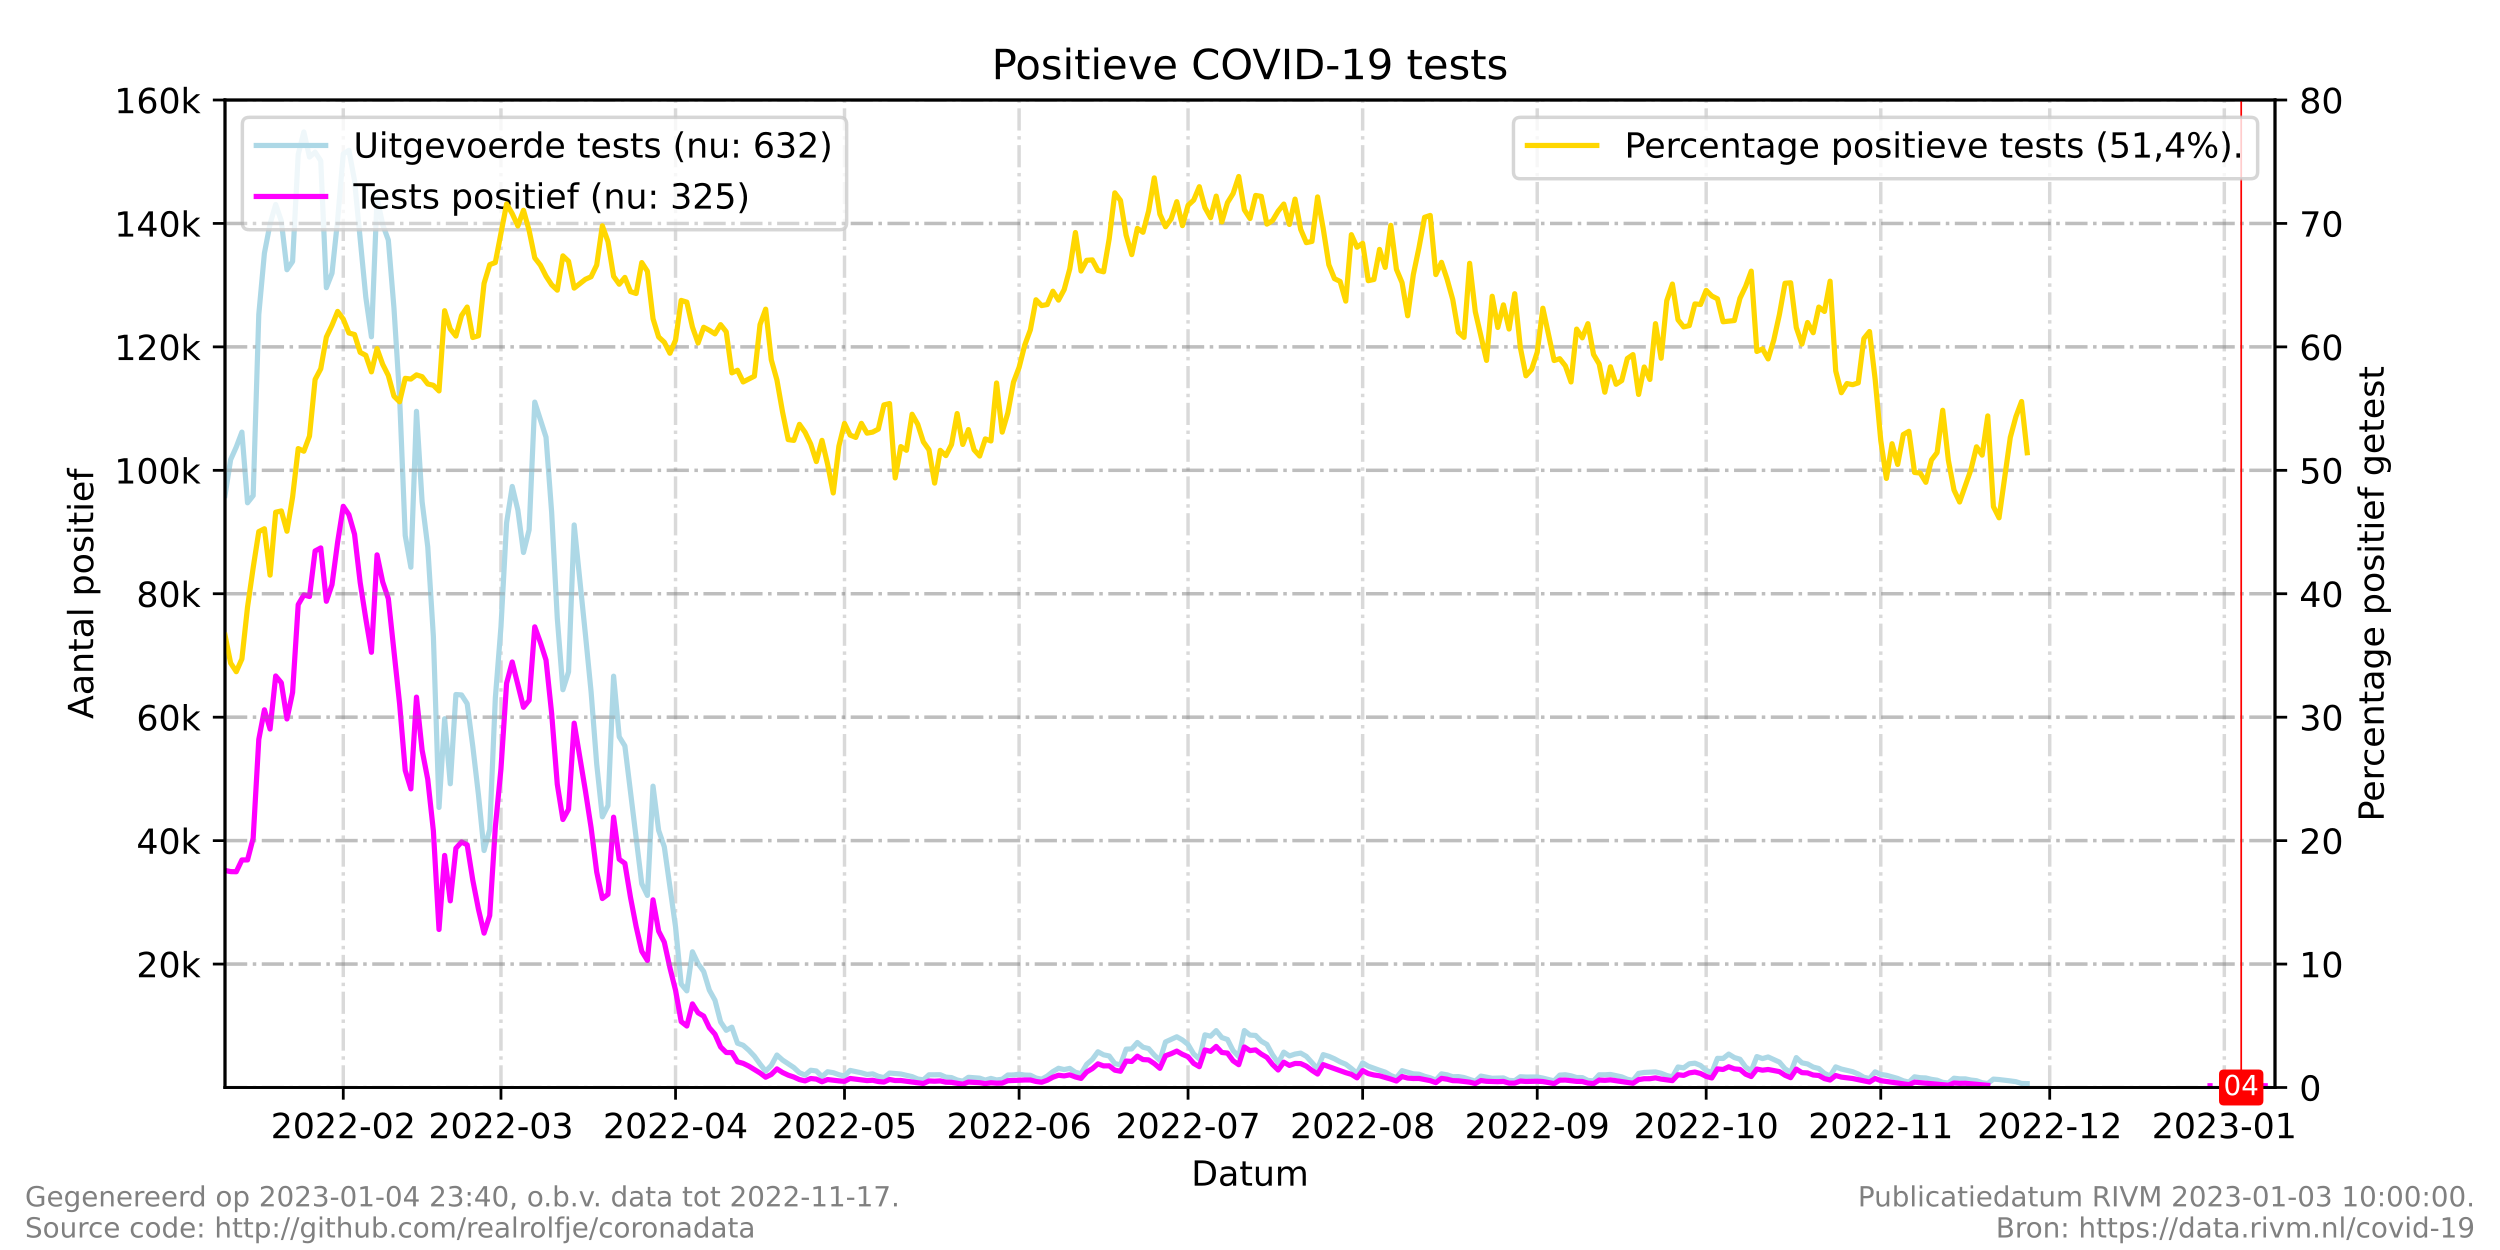 <?xml version="1.0" encoding="utf-8" standalone="no"?>
<!DOCTYPE svg PUBLIC "-//W3C//DTD SVG 1.1//EN"
  "http://www.w3.org/Graphics/SVG/1.1/DTD/svg11.dtd">
<!-- Created with matplotlib (https://matplotlib.org/) -->
<svg height="360pt" version="1.1" viewBox="0 0 720 360" width="720pt" xmlns="http://www.w3.org/2000/svg" xmlns:xlink="http://www.w3.org/1999/xlink">
 <defs>
  <style type="text/css">*{stroke-linecap:butt;stroke-linejoin:round;}</style>
 </defs>
 <g id="figure_1">
  <g id="patch_1">
   <path d="M 0 360 
L 720 360 
L 720 0 
L 0 0 
z
" style="fill:#ffffff;"/>
  </g>
  <g id="axes_1">
   <g id="patch_2">
    <path d="M 64.8 313.2 
L 655.2 313.2 
L 655.2 28.8 
L 64.8 28.8 
z
" style="fill:#ffffff;"/>
   </g>
   <g id="matplotlib.axis_1">
    <g id="xtick_1">
     <g id="line2d_1">
      <path clip-path="url(#p937834232c)" d="M 98.862 313.2 
L 98.862 28.8 
" style="fill:none;stroke:#808080;stroke-dasharray:6.4,1.6,1,1.6;stroke-dashoffset:0;stroke-opacity:0.3;"/>
     </g>
     <g id="line2d_2">
      <defs>
       <path d="M 0 0 
L 0 3.5 
" id="m41ad7e4aa4" style="stroke:#000000;stroke-width:0.8;"/>
      </defs>
      <g>
       <use style="stroke:#000000;stroke-width:0.8;" x="98.862" xlink:href="#m41ad7e4aa4" y="313.2"/>
      </g>
     </g>
     <g id="text_1">
      <!-- 2022-02 -->
      <g transform="translate(77.97 327.798)scale(0.1 -0.1)">
       <defs>
        <path d="M 19.188 8.297 
L 53.609 8.297 
L 53.609 0 
L 7.328 0 
L 7.328 8.297 
Q 12.938 14.109 22.625 23.891 
Q 32.328 33.688 34.812 36.531 
Q 39.547 41.844 41.422 45.531 
Q 43.312 49.219 43.312 52.781 
Q 43.312 58.594 39.234 62.25 
Q 35.156 65.922 28.609 65.922 
Q 23.969 65.922 18.812 64.312 
Q 13.672 62.703 7.812 59.422 
L 7.812 69.391 
Q 13.766 71.781 18.938 73 
Q 24.125 74.219 28.422 74.219 
Q 39.75 74.219 46.484 68.547 
Q 53.219 62.891 53.219 53.422 
Q 53.219 48.922 51.531 44.891 
Q 49.859 40.875 45.406 35.406 
Q 44.188 33.984 37.641 27.219 
Q 31.109 20.453 19.188 8.297 
z
" id="DejaVuSans-50"/>
        <path d="M 31.781 66.406 
Q 24.172 66.406 20.328 58.906 
Q 16.5 51.422 16.5 36.375 
Q 16.5 21.391 20.328 13.891 
Q 24.172 6.391 31.781 6.391 
Q 39.453 6.391 43.281 13.891 
Q 47.125 21.391 47.125 36.375 
Q 47.125 51.422 43.281 58.906 
Q 39.453 66.406 31.781 66.406 
z
M 31.781 74.219 
Q 44.047 74.219 50.516 64.516 
Q 56.984 54.828 56.984 36.375 
Q 56.984 17.969 50.516 8.266 
Q 44.047 -1.422 31.781 -1.422 
Q 19.531 -1.422 13.062 8.266 
Q 6.594 17.969 6.594 36.375 
Q 6.594 54.828 13.062 64.516 
Q 19.531 74.219 31.781 74.219 
z
" id="DejaVuSans-48"/>
        <path d="M 4.891 31.391 
L 31.203 31.391 
L 31.203 23.391 
L 4.891 23.391 
z
" id="DejaVuSans-45"/>
       </defs>
       <use xlink:href="#DejaVuSans-50"/>
       <use x="63.623" xlink:href="#DejaVuSans-48"/>
       <use x="127.246" xlink:href="#DejaVuSans-50"/>
       <use x="190.869" xlink:href="#DejaVuSans-50"/>
       <use x="254.492" xlink:href="#DejaVuSans-45"/>
       <use x="290.576" xlink:href="#DejaVuSans-48"/>
       <use x="354.199" xlink:href="#DejaVuSans-50"/>
      </g>
     </g>
    </g>
    <g id="xtick_2">
     <g id="line2d_3">
      <path clip-path="url(#p937834232c)" d="M 144.277 313.2 
L 144.277 28.8 
" style="fill:none;stroke:#808080;stroke-dasharray:6.4,1.6,1,1.6;stroke-dashoffset:0;stroke-opacity:0.3;"/>
     </g>
     <g id="line2d_4">
      <g>
       <use style="stroke:#000000;stroke-width:0.8;" x="144.277" xlink:href="#m41ad7e4aa4" y="313.2"/>
      </g>
     </g>
     <g id="text_2">
      <!-- 2022-03 -->
      <g transform="translate(123.386 327.798)scale(0.1 -0.1)">
       <defs>
        <path d="M 40.578 39.312 
Q 47.656 37.797 51.625 33 
Q 55.609 28.219 55.609 21.188 
Q 55.609 10.406 48.188 4.484 
Q 40.766 -1.422 27.094 -1.422 
Q 22.516 -1.422 17.656 -0.516 
Q 12.797 0.391 7.625 2.203 
L 7.625 11.719 
Q 11.719 9.328 16.594 8.109 
Q 21.484 6.891 26.812 6.891 
Q 36.078 6.891 40.938 10.547 
Q 45.797 14.203 45.797 21.188 
Q 45.797 27.641 41.281 31.266 
Q 36.766 34.906 28.719 34.906 
L 20.219 34.906 
L 20.219 43.016 
L 29.109 43.016 
Q 36.375 43.016 40.234 45.922 
Q 44.094 48.828 44.094 54.297 
Q 44.094 59.906 40.109 62.906 
Q 36.141 65.922 28.719 65.922 
Q 24.656 65.922 20.016 65.031 
Q 15.375 64.156 9.812 62.312 
L 9.812 71.094 
Q 15.438 72.656 20.344 73.438 
Q 25.25 74.219 29.594 74.219 
Q 40.828 74.219 47.359 69.109 
Q 53.906 64.016 53.906 55.328 
Q 53.906 49.266 50.438 45.094 
Q 46.969 40.922 40.578 39.312 
z
" id="DejaVuSans-51"/>
       </defs>
       <use xlink:href="#DejaVuSans-50"/>
       <use x="63.623" xlink:href="#DejaVuSans-48"/>
       <use x="127.246" xlink:href="#DejaVuSans-50"/>
       <use x="190.869" xlink:href="#DejaVuSans-50"/>
       <use x="254.492" xlink:href="#DejaVuSans-45"/>
       <use x="290.576" xlink:href="#DejaVuSans-48"/>
       <use x="354.199" xlink:href="#DejaVuSans-51"/>
      </g>
     </g>
    </g>
    <g id="xtick_3">
     <g id="line2d_5">
      <path clip-path="url(#p937834232c)" d="M 194.558 313.2 
L 194.558 28.8 
" style="fill:none;stroke:#808080;stroke-dasharray:6.4,1.6,1,1.6;stroke-dashoffset:0;stroke-opacity:0.3;"/>
     </g>
     <g id="line2d_6">
      <g>
       <use style="stroke:#000000;stroke-width:0.8;" x="194.558" xlink:href="#m41ad7e4aa4" y="313.2"/>
      </g>
     </g>
     <g id="text_3">
      <!-- 2022-04 -->
      <g transform="translate(173.667 327.798)scale(0.1 -0.1)">
       <defs>
        <path d="M 37.797 64.312 
L 12.891 25.391 
L 37.797 25.391 
z
M 35.203 72.906 
L 47.609 72.906 
L 47.609 25.391 
L 58.016 25.391 
L 58.016 17.188 
L 47.609 17.188 
L 47.609 0 
L 37.797 0 
L 37.797 17.188 
L 4.891 17.188 
L 4.891 26.703 
z
" id="DejaVuSans-52"/>
       </defs>
       <use xlink:href="#DejaVuSans-50"/>
       <use x="63.623" xlink:href="#DejaVuSans-48"/>
       <use x="127.246" xlink:href="#DejaVuSans-50"/>
       <use x="190.869" xlink:href="#DejaVuSans-50"/>
       <use x="254.492" xlink:href="#DejaVuSans-45"/>
       <use x="290.576" xlink:href="#DejaVuSans-48"/>
       <use x="354.199" xlink:href="#DejaVuSans-52"/>
      </g>
     </g>
    </g>
    <g id="xtick_4">
     <g id="line2d_7">
      <path clip-path="url(#p937834232c)" d="M 243.218 313.2 
L 243.218 28.8 
" style="fill:none;stroke:#808080;stroke-dasharray:6.4,1.6,1,1.6;stroke-dashoffset:0;stroke-opacity:0.3;"/>
     </g>
     <g id="line2d_8">
      <g>
       <use style="stroke:#000000;stroke-width:0.8;" x="243.218" xlink:href="#m41ad7e4aa4" y="313.2"/>
      </g>
     </g>
     <g id="text_4">
      <!-- 2022-05 -->
      <g transform="translate(222.326 327.798)scale(0.1 -0.1)">
       <defs>
        <path d="M 10.797 72.906 
L 49.516 72.906 
L 49.516 64.594 
L 19.828 64.594 
L 19.828 46.734 
Q 21.969 47.469 24.109 47.828 
Q 26.266 48.188 28.422 48.188 
Q 40.625 48.188 47.75 41.5 
Q 54.891 34.812 54.891 23.391 
Q 54.891 11.625 47.562 5.094 
Q 40.234 -1.422 26.906 -1.422 
Q 22.312 -1.422 17.547 -0.641 
Q 12.797 0.141 7.719 1.703 
L 7.719 11.625 
Q 12.109 9.234 16.797 8.062 
Q 21.484 6.891 26.703 6.891 
Q 35.156 6.891 40.078 11.328 
Q 45.016 15.766 45.016 23.391 
Q 45.016 31 40.078 35.438 
Q 35.156 39.891 26.703 39.891 
Q 22.75 39.891 18.812 39.016 
Q 14.891 38.141 10.797 36.281 
z
" id="DejaVuSans-53"/>
       </defs>
       <use xlink:href="#DejaVuSans-50"/>
       <use x="63.623" xlink:href="#DejaVuSans-48"/>
       <use x="127.246" xlink:href="#DejaVuSans-50"/>
       <use x="190.869" xlink:href="#DejaVuSans-50"/>
       <use x="254.492" xlink:href="#DejaVuSans-45"/>
       <use x="290.576" xlink:href="#DejaVuSans-48"/>
       <use x="354.199" xlink:href="#DejaVuSans-53"/>
      </g>
     </g>
    </g>
    <g id="xtick_5">
     <g id="line2d_9">
      <path clip-path="url(#p937834232c)" d="M 293.499 313.2 
L 293.499 28.8 
" style="fill:none;stroke:#808080;stroke-dasharray:6.4,1.6,1,1.6;stroke-dashoffset:0;stroke-opacity:0.3;"/>
     </g>
     <g id="line2d_10">
      <g>
       <use style="stroke:#000000;stroke-width:0.8;" x="293.499" xlink:href="#m41ad7e4aa4" y="313.2"/>
      </g>
     </g>
     <g id="text_5">
      <!-- 2022-06 -->
      <g transform="translate(272.607 327.798)scale(0.1 -0.1)">
       <defs>
        <path d="M 33.016 40.375 
Q 26.375 40.375 22.484 35.828 
Q 18.609 31.297 18.609 23.391 
Q 18.609 15.531 22.484 10.953 
Q 26.375 6.391 33.016 6.391 
Q 39.656 6.391 43.531 10.953 
Q 47.406 15.531 47.406 23.391 
Q 47.406 31.297 43.531 35.828 
Q 39.656 40.375 33.016 40.375 
z
M 52.594 71.297 
L 52.594 62.312 
Q 48.875 64.062 45.094 64.984 
Q 41.312 65.922 37.594 65.922 
Q 27.828 65.922 22.672 59.328 
Q 17.531 52.734 16.797 39.406 
Q 19.672 43.656 24.016 45.922 
Q 28.375 48.188 33.594 48.188 
Q 44.578 48.188 50.953 41.516 
Q 57.328 34.859 57.328 23.391 
Q 57.328 12.156 50.688 5.359 
Q 44.047 -1.422 33.016 -1.422 
Q 20.359 -1.422 13.672 8.266 
Q 6.984 17.969 6.984 36.375 
Q 6.984 53.656 15.188 63.938 
Q 23.391 74.219 37.203 74.219 
Q 40.922 74.219 44.703 73.484 
Q 48.484 72.75 52.594 71.297 
z
" id="DejaVuSans-54"/>
       </defs>
       <use xlink:href="#DejaVuSans-50"/>
       <use x="63.623" xlink:href="#DejaVuSans-48"/>
       <use x="127.246" xlink:href="#DejaVuSans-50"/>
       <use x="190.869" xlink:href="#DejaVuSans-50"/>
       <use x="254.492" xlink:href="#DejaVuSans-45"/>
       <use x="290.576" xlink:href="#DejaVuSans-48"/>
       <use x="354.199" xlink:href="#DejaVuSans-54"/>
      </g>
     </g>
    </g>
    <g id="xtick_6">
     <g id="line2d_11">
      <path clip-path="url(#p937834232c)" d="M 342.158 313.2 
L 342.158 28.8 
" style="fill:none;stroke:#808080;stroke-dasharray:6.4,1.6,1,1.6;stroke-dashoffset:0;stroke-opacity:0.3;"/>
     </g>
     <g id="line2d_12">
      <g>
       <use style="stroke:#000000;stroke-width:0.8;" x="342.158" xlink:href="#m41ad7e4aa4" y="313.2"/>
      </g>
     </g>
     <g id="text_6">
      <!-- 2022-07 -->
      <g transform="translate(321.267 327.798)scale(0.1 -0.1)">
       <defs>
        <path d="M 8.203 72.906 
L 55.078 72.906 
L 55.078 68.703 
L 28.609 0 
L 18.312 0 
L 43.219 64.594 
L 8.203 64.594 
z
" id="DejaVuSans-55"/>
       </defs>
       <use xlink:href="#DejaVuSans-50"/>
       <use x="63.623" xlink:href="#DejaVuSans-48"/>
       <use x="127.246" xlink:href="#DejaVuSans-50"/>
       <use x="190.869" xlink:href="#DejaVuSans-50"/>
       <use x="254.492" xlink:href="#DejaVuSans-45"/>
       <use x="290.576" xlink:href="#DejaVuSans-48"/>
       <use x="354.199" xlink:href="#DejaVuSans-55"/>
      </g>
     </g>
    </g>
    <g id="xtick_7">
     <g id="line2d_13">
      <path clip-path="url(#p937834232c)" d="M 392.44 313.2 
L 392.44 28.8 
" style="fill:none;stroke:#808080;stroke-dasharray:6.4,1.6,1,1.6;stroke-dashoffset:0;stroke-opacity:0.3;"/>
     </g>
     <g id="line2d_14">
      <g>
       <use style="stroke:#000000;stroke-width:0.8;" x="392.44" xlink:href="#m41ad7e4aa4" y="313.2"/>
      </g>
     </g>
     <g id="text_7">
      <!-- 2022-08 -->
      <g transform="translate(371.548 327.798)scale(0.1 -0.1)">
       <defs>
        <path d="M 31.781 34.625 
Q 24.75 34.625 20.719 30.859 
Q 16.703 27.094 16.703 20.516 
Q 16.703 13.922 20.719 10.156 
Q 24.75 6.391 31.781 6.391 
Q 38.812 6.391 42.859 10.172 
Q 46.922 13.969 46.922 20.516 
Q 46.922 27.094 42.891 30.859 
Q 38.875 34.625 31.781 34.625 
z
M 21.922 38.812 
Q 15.578 40.375 12.031 44.719 
Q 8.5 49.078 8.5 55.328 
Q 8.5 64.062 14.719 69.141 
Q 20.953 74.219 31.781 74.219 
Q 42.672 74.219 48.875 69.141 
Q 55.078 64.062 55.078 55.328 
Q 55.078 49.078 51.531 44.719 
Q 48 40.375 41.703 38.812 
Q 48.828 37.156 52.797 32.312 
Q 56.781 27.484 56.781 20.516 
Q 56.781 9.906 50.312 4.234 
Q 43.844 -1.422 31.781 -1.422 
Q 19.734 -1.422 13.25 4.234 
Q 6.781 9.906 6.781 20.516 
Q 6.781 27.484 10.781 32.312 
Q 14.797 37.156 21.922 38.812 
z
M 18.312 54.391 
Q 18.312 48.734 21.844 45.562 
Q 25.391 42.391 31.781 42.391 
Q 38.141 42.391 41.719 45.562 
Q 45.312 48.734 45.312 54.391 
Q 45.312 60.062 41.719 63.234 
Q 38.141 66.406 31.781 66.406 
Q 25.391 66.406 21.844 63.234 
Q 18.312 60.062 18.312 54.391 
z
" id="DejaVuSans-56"/>
       </defs>
       <use xlink:href="#DejaVuSans-50"/>
       <use x="63.623" xlink:href="#DejaVuSans-48"/>
       <use x="127.246" xlink:href="#DejaVuSans-50"/>
       <use x="190.869" xlink:href="#DejaVuSans-50"/>
       <use x="254.492" xlink:href="#DejaVuSans-45"/>
       <use x="290.576" xlink:href="#DejaVuSans-48"/>
       <use x="354.199" xlink:href="#DejaVuSans-56"/>
      </g>
     </g>
    </g>
    <g id="xtick_8">
     <g id="line2d_15">
      <path clip-path="url(#p937834232c)" d="M 442.721 313.2 
L 442.721 28.8 
" style="fill:none;stroke:#808080;stroke-dasharray:6.4,1.6,1,1.6;stroke-dashoffset:0;stroke-opacity:0.3;"/>
     </g>
     <g id="line2d_16">
      <g>
       <use style="stroke:#000000;stroke-width:0.8;" x="442.721" xlink:href="#m41ad7e4aa4" y="313.2"/>
      </g>
     </g>
     <g id="text_8">
      <!-- 2022-09 -->
      <g transform="translate(421.829 327.798)scale(0.1 -0.1)">
       <defs>
        <path d="M 10.984 1.516 
L 10.984 10.5 
Q 14.703 8.734 18.5 7.812 
Q 22.312 6.891 25.984 6.891 
Q 35.75 6.891 40.891 13.453 
Q 46.047 20.016 46.781 33.406 
Q 43.953 29.203 39.594 26.953 
Q 35.25 24.703 29.984 24.703 
Q 19.047 24.703 12.672 31.312 
Q 6.297 37.938 6.297 49.422 
Q 6.297 60.641 12.938 67.422 
Q 19.578 74.219 30.609 74.219 
Q 43.266 74.219 49.922 64.516 
Q 56.594 54.828 56.594 36.375 
Q 56.594 19.141 48.406 8.859 
Q 40.234 -1.422 26.422 -1.422 
Q 22.703 -1.422 18.891 -0.688 
Q 15.094 0.047 10.984 1.516 
z
M 30.609 32.422 
Q 37.25 32.422 41.125 36.953 
Q 45.016 41.5 45.016 49.422 
Q 45.016 57.281 41.125 61.844 
Q 37.25 66.406 30.609 66.406 
Q 23.969 66.406 20.094 61.844 
Q 16.219 57.281 16.219 49.422 
Q 16.219 41.5 20.094 36.953 
Q 23.969 32.422 30.609 32.422 
z
" id="DejaVuSans-57"/>
       </defs>
       <use xlink:href="#DejaVuSans-50"/>
       <use x="63.623" xlink:href="#DejaVuSans-48"/>
       <use x="127.246" xlink:href="#DejaVuSans-50"/>
       <use x="190.869" xlink:href="#DejaVuSans-50"/>
       <use x="254.492" xlink:href="#DejaVuSans-45"/>
       <use x="290.576" xlink:href="#DejaVuSans-48"/>
       <use x="354.199" xlink:href="#DejaVuSans-57"/>
      </g>
     </g>
    </g>
    <g id="xtick_9">
     <g id="line2d_17">
      <path clip-path="url(#p937834232c)" d="M 491.38 313.2 
L 491.38 28.8 
" style="fill:none;stroke:#808080;stroke-dasharray:6.4,1.6,1,1.6;stroke-dashoffset:0;stroke-opacity:0.3;"/>
     </g>
     <g id="line2d_18">
      <g>
       <use style="stroke:#000000;stroke-width:0.8;" x="491.38" xlink:href="#m41ad7e4aa4" y="313.2"/>
      </g>
     </g>
     <g id="text_9">
      <!-- 2022-10 -->
      <g transform="translate(470.489 327.798)scale(0.1 -0.1)">
       <defs>
        <path d="M 12.406 8.297 
L 28.516 8.297 
L 28.516 63.922 
L 10.984 60.406 
L 10.984 69.391 
L 28.422 72.906 
L 38.281 72.906 
L 38.281 8.297 
L 54.391 8.297 
L 54.391 0 
L 12.406 0 
z
" id="DejaVuSans-49"/>
       </defs>
       <use xlink:href="#DejaVuSans-50"/>
       <use x="63.623" xlink:href="#DejaVuSans-48"/>
       <use x="127.246" xlink:href="#DejaVuSans-50"/>
       <use x="190.869" xlink:href="#DejaVuSans-50"/>
       <use x="254.492" xlink:href="#DejaVuSans-45"/>
       <use x="290.576" xlink:href="#DejaVuSans-49"/>
       <use x="354.199" xlink:href="#DejaVuSans-48"/>
      </g>
     </g>
    </g>
    <g id="xtick_10">
     <g id="line2d_19">
      <path clip-path="url(#p937834232c)" d="M 541.662 313.2 
L 541.662 28.8 
" style="fill:none;stroke:#808080;stroke-dasharray:6.4,1.6,1,1.6;stroke-dashoffset:0;stroke-opacity:0.3;"/>
     </g>
     <g id="line2d_20">
      <g>
       <use style="stroke:#000000;stroke-width:0.8;" x="541.662" xlink:href="#m41ad7e4aa4" y="313.2"/>
      </g>
     </g>
     <g id="text_10">
      <!-- 2022-11 -->
      <g transform="translate(520.77 327.798)scale(0.1 -0.1)">
       <use xlink:href="#DejaVuSans-50"/>
       <use x="63.623" xlink:href="#DejaVuSans-48"/>
       <use x="127.246" xlink:href="#DejaVuSans-50"/>
       <use x="190.869" xlink:href="#DejaVuSans-50"/>
       <use x="254.492" xlink:href="#DejaVuSans-45"/>
       <use x="290.576" xlink:href="#DejaVuSans-49"/>
       <use x="354.199" xlink:href="#DejaVuSans-49"/>
      </g>
     </g>
    </g>
    <g id="xtick_11">
     <g id="line2d_21">
      <path clip-path="url(#p937834232c)" d="M 590.321 313.2 
L 590.321 28.8 
" style="fill:none;stroke:#808080;stroke-dasharray:6.4,1.6,1,1.6;stroke-dashoffset:0;stroke-opacity:0.3;"/>
     </g>
     <g id="line2d_22">
      <g>
       <use style="stroke:#000000;stroke-width:0.8;" x="590.321" xlink:href="#m41ad7e4aa4" y="313.2"/>
      </g>
     </g>
     <g id="text_11">
      <!-- 2022-12 -->
      <g transform="translate(569.429 327.798)scale(0.1 -0.1)">
       <use xlink:href="#DejaVuSans-50"/>
       <use x="63.623" xlink:href="#DejaVuSans-48"/>
       <use x="127.246" xlink:href="#DejaVuSans-50"/>
       <use x="190.869" xlink:href="#DejaVuSans-50"/>
       <use x="254.492" xlink:href="#DejaVuSans-45"/>
       <use x="290.576" xlink:href="#DejaVuSans-49"/>
       <use x="354.199" xlink:href="#DejaVuSans-50"/>
      </g>
     </g>
    </g>
    <g id="xtick_12">
     <g id="line2d_23">
      <path clip-path="url(#p937834232c)" d="M 640.602 313.2 
L 640.602 28.8 
" style="fill:none;stroke:#808080;stroke-dasharray:6.4,1.6,1,1.6;stroke-dashoffset:0;stroke-opacity:0.3;"/>
     </g>
     <g id="line2d_24">
      <g>
       <use style="stroke:#000000;stroke-width:0.8;" x="640.602" xlink:href="#m41ad7e4aa4" y="313.2"/>
      </g>
     </g>
     <g id="text_12">
      <!-- 2023-01 -->
      <g transform="translate(619.711 327.798)scale(0.1 -0.1)">
       <use xlink:href="#DejaVuSans-50"/>
       <use x="63.623" xlink:href="#DejaVuSans-48"/>
       <use x="127.246" xlink:href="#DejaVuSans-50"/>
       <use x="190.869" xlink:href="#DejaVuSans-51"/>
       <use x="254.492" xlink:href="#DejaVuSans-45"/>
       <use x="290.576" xlink:href="#DejaVuSans-48"/>
       <use x="354.199" xlink:href="#DejaVuSans-49"/>
      </g>
     </g>
    </g>
    <g id="text_13">
     <!-- Datum -->
     <g transform="translate(343.087 341.477)scale(0.1 -0.1)">
      <defs>
       <path d="M 19.672 64.797 
L 19.672 8.109 
L 31.594 8.109 
Q 46.688 8.109 53.688 14.938 
Q 60.688 21.781 60.688 36.531 
Q 60.688 51.172 53.688 57.984 
Q 46.688 64.797 31.594 64.797 
z
M 9.812 72.906 
L 30.078 72.906 
Q 51.266 72.906 61.172 64.094 
Q 71.094 55.281 71.094 36.531 
Q 71.094 17.672 61.125 8.828 
Q 51.172 0 30.078 0 
L 9.812 0 
z
" id="DejaVuSans-68"/>
       <path d="M 34.281 27.484 
Q 23.391 27.484 19.188 25 
Q 14.984 22.516 14.984 16.5 
Q 14.984 11.719 18.141 8.906 
Q 21.297 6.109 26.703 6.109 
Q 34.188 6.109 38.703 11.406 
Q 43.219 16.703 43.219 25.484 
L 43.219 27.484 
z
M 52.203 31.203 
L 52.203 0 
L 43.219 0 
L 43.219 8.297 
Q 40.141 3.328 35.547 0.953 
Q 30.953 -1.422 24.312 -1.422 
Q 15.922 -1.422 10.953 3.297 
Q 6 8.016 6 15.922 
Q 6 25.141 12.172 29.828 
Q 18.359 34.516 30.609 34.516 
L 43.219 34.516 
L 43.219 35.406 
Q 43.219 41.609 39.141 45 
Q 35.062 48.391 27.688 48.391 
Q 23 48.391 18.547 47.266 
Q 14.109 46.141 10.016 43.891 
L 10.016 52.203 
Q 14.938 54.109 19.578 55.047 
Q 24.219 56 28.609 56 
Q 40.484 56 46.344 49.844 
Q 52.203 43.703 52.203 31.203 
z
" id="DejaVuSans-97"/>
       <path d="M 18.312 70.219 
L 18.312 54.688 
L 36.812 54.688 
L 36.812 47.703 
L 18.312 47.703 
L 18.312 18.016 
Q 18.312 11.328 20.141 9.422 
Q 21.969 7.516 27.594 7.516 
L 36.812 7.516 
L 36.812 0 
L 27.594 0 
Q 17.188 0 13.234 3.875 
Q 9.281 7.766 9.281 18.016 
L 9.281 47.703 
L 2.688 47.703 
L 2.688 54.688 
L 9.281 54.688 
L 9.281 70.219 
z
" id="DejaVuSans-116"/>
       <path d="M 8.5 21.578 
L 8.5 54.688 
L 17.484 54.688 
L 17.484 21.922 
Q 17.484 14.156 20.5 10.266 
Q 23.531 6.391 29.594 6.391 
Q 36.859 6.391 41.078 11.031 
Q 45.312 15.672 45.312 23.688 
L 45.312 54.688 
L 54.297 54.688 
L 54.297 0 
L 45.312 0 
L 45.312 8.406 
Q 42.047 3.422 37.719 1 
Q 33.406 -1.422 27.688 -1.422 
Q 18.266 -1.422 13.375 4.438 
Q 8.5 10.297 8.5 21.578 
z
M 31.109 56 
z
" id="DejaVuSans-117"/>
       <path d="M 52 44.188 
Q 55.375 50.25 60.062 53.125 
Q 64.75 56 71.094 56 
Q 79.641 56 84.281 50.016 
Q 88.922 44.047 88.922 33.016 
L 88.922 0 
L 79.891 0 
L 79.891 32.719 
Q 79.891 40.578 77.094 44.375 
Q 74.312 48.188 68.609 48.188 
Q 61.625 48.188 57.562 43.547 
Q 53.516 38.922 53.516 30.906 
L 53.516 0 
L 44.484 0 
L 44.484 32.719 
Q 44.484 40.625 41.703 44.406 
Q 38.922 48.188 33.109 48.188 
Q 26.219 48.188 22.156 43.531 
Q 18.109 38.875 18.109 30.906 
L 18.109 0 
L 9.078 0 
L 9.078 54.688 
L 18.109 54.688 
L 18.109 46.188 
Q 21.188 51.219 25.484 53.609 
Q 29.781 56 35.688 56 
Q 41.656 56 45.828 52.969 
Q 50 49.953 52 44.188 
z
" id="DejaVuSans-109"/>
      </defs>
      <use xlink:href="#DejaVuSans-68"/>
      <use x="77.002" xlink:href="#DejaVuSans-97"/>
      <use x="138.281" xlink:href="#DejaVuSans-116"/>
      <use x="177.49" xlink:href="#DejaVuSans-117"/>
      <use x="240.869" xlink:href="#DejaVuSans-109"/>
     </g>
    </g>
   </g>
   <g id="matplotlib.axis_2">
    <g id="ytick_1">
     <g id="line2d_25">
      <path clip-path="url(#p937834232c)" d="M 64.8 277.65 
L 655.2 277.65 
" style="fill:none;stroke:#808080;stroke-dasharray:6.4,1.6,1,1.6;stroke-dashoffset:0;stroke-opacity:0.3;"/>
     </g>
     <g id="line2d_26">
      <defs>
       <path d="M 0 0 
L -3.5 0 
" id="mebbd0e00be" style="stroke:#000000;stroke-width:0.8;"/>
      </defs>
      <g>
       <use style="stroke:#000000;stroke-width:0.8;" x="64.8" xlink:href="#mebbd0e00be" y="277.65"/>
      </g>
     </g>
     <g id="text_14">
      <!-- 20k -->
      <g transform="translate(39.284 281.449)scale(0.1 -0.1)">
       <defs>
        <path d="M 9.078 75.984 
L 18.109 75.984 
L 18.109 31.109 
L 44.922 54.688 
L 56.391 54.688 
L 27.391 29.109 
L 57.625 0 
L 45.906 0 
L 18.109 26.703 
L 18.109 0 
L 9.078 0 
z
" id="DejaVuSans-107"/>
       </defs>
       <use xlink:href="#DejaVuSans-50"/>
       <use x="63.623" xlink:href="#DejaVuSans-48"/>
       <use x="127.246" xlink:href="#DejaVuSans-107"/>
      </g>
     </g>
    </g>
    <g id="ytick_2">
     <g id="line2d_27">
      <path clip-path="url(#p937834232c)" d="M 64.8 242.1 
L 655.2 242.1 
" style="fill:none;stroke:#808080;stroke-dasharray:6.4,1.6,1,1.6;stroke-dashoffset:0;stroke-opacity:0.3;"/>
     </g>
     <g id="line2d_28">
      <g>
       <use style="stroke:#000000;stroke-width:0.8;" x="64.8" xlink:href="#mebbd0e00be" y="242.1"/>
      </g>
     </g>
     <g id="text_15">
      <!-- 40k -->
      <g transform="translate(39.284 245.899)scale(0.1 -0.1)">
       <use xlink:href="#DejaVuSans-52"/>
       <use x="63.623" xlink:href="#DejaVuSans-48"/>
       <use x="127.246" xlink:href="#DejaVuSans-107"/>
      </g>
     </g>
    </g>
    <g id="ytick_3">
     <g id="line2d_29">
      <path clip-path="url(#p937834232c)" d="M 64.8 206.55 
L 655.2 206.55 
" style="fill:none;stroke:#808080;stroke-dasharray:6.4,1.6,1,1.6;stroke-dashoffset:0;stroke-opacity:0.3;"/>
     </g>
     <g id="line2d_30">
      <g>
       <use style="stroke:#000000;stroke-width:0.8;" x="64.8" xlink:href="#mebbd0e00be" y="206.55"/>
      </g>
     </g>
     <g id="text_16">
      <!-- 60k -->
      <g transform="translate(39.284 210.349)scale(0.1 -0.1)">
       <use xlink:href="#DejaVuSans-54"/>
       <use x="63.623" xlink:href="#DejaVuSans-48"/>
       <use x="127.246" xlink:href="#DejaVuSans-107"/>
      </g>
     </g>
    </g>
    <g id="ytick_4">
     <g id="line2d_31">
      <path clip-path="url(#p937834232c)" d="M 64.8 171 
L 655.2 171 
" style="fill:none;stroke:#808080;stroke-dasharray:6.4,1.6,1,1.6;stroke-dashoffset:0;stroke-opacity:0.3;"/>
     </g>
     <g id="line2d_32">
      <g>
       <use style="stroke:#000000;stroke-width:0.8;" x="64.8" xlink:href="#mebbd0e00be" y="171"/>
      </g>
     </g>
     <g id="text_17">
      <!-- 80k -->
      <g transform="translate(39.284 174.799)scale(0.1 -0.1)">
       <use xlink:href="#DejaVuSans-56"/>
       <use x="63.623" xlink:href="#DejaVuSans-48"/>
       <use x="127.246" xlink:href="#DejaVuSans-107"/>
      </g>
     </g>
    </g>
    <g id="ytick_5">
     <g id="line2d_33">
      <path clip-path="url(#p937834232c)" d="M 64.8 135.45 
L 655.2 135.45 
" style="fill:none;stroke:#808080;stroke-dasharray:6.4,1.6,1,1.6;stroke-dashoffset:0;stroke-opacity:0.3;"/>
     </g>
     <g id="line2d_34">
      <g>
       <use style="stroke:#000000;stroke-width:0.8;" x="64.8" xlink:href="#mebbd0e00be" y="135.45"/>
      </g>
     </g>
     <g id="text_18">
      <!-- 100k -->
      <g transform="translate(32.922 139.249)scale(0.1 -0.1)">
       <use xlink:href="#DejaVuSans-49"/>
       <use x="63.623" xlink:href="#DejaVuSans-48"/>
       <use x="127.246" xlink:href="#DejaVuSans-48"/>
       <use x="190.869" xlink:href="#DejaVuSans-107"/>
      </g>
     </g>
    </g>
    <g id="ytick_6">
     <g id="line2d_35">
      <path clip-path="url(#p937834232c)" d="M 64.8 99.9 
L 655.2 99.9 
" style="fill:none;stroke:#808080;stroke-dasharray:6.4,1.6,1,1.6;stroke-dashoffset:0;stroke-opacity:0.3;"/>
     </g>
     <g id="line2d_36">
      <g>
       <use style="stroke:#000000;stroke-width:0.8;" x="64.8" xlink:href="#mebbd0e00be" y="99.9"/>
      </g>
     </g>
     <g id="text_19">
      <!-- 120k -->
      <g transform="translate(32.922 103.699)scale(0.1 -0.1)">
       <use xlink:href="#DejaVuSans-49"/>
       <use x="63.623" xlink:href="#DejaVuSans-50"/>
       <use x="127.246" xlink:href="#DejaVuSans-48"/>
       <use x="190.869" xlink:href="#DejaVuSans-107"/>
      </g>
     </g>
    </g>
    <g id="ytick_7">
     <g id="line2d_37">
      <path clip-path="url(#p937834232c)" d="M 64.8 64.35 
L 655.2 64.35 
" style="fill:none;stroke:#808080;stroke-dasharray:6.4,1.6,1,1.6;stroke-dashoffset:0;stroke-opacity:0.3;"/>
     </g>
     <g id="line2d_38">
      <g>
       <use style="stroke:#000000;stroke-width:0.8;" x="64.8" xlink:href="#mebbd0e00be" y="64.35"/>
      </g>
     </g>
     <g id="text_20">
      <!-- 140k -->
      <g transform="translate(32.922 68.149)scale(0.1 -0.1)">
       <use xlink:href="#DejaVuSans-49"/>
       <use x="63.623" xlink:href="#DejaVuSans-52"/>
       <use x="127.246" xlink:href="#DejaVuSans-48"/>
       <use x="190.869" xlink:href="#DejaVuSans-107"/>
      </g>
     </g>
    </g>
    <g id="ytick_8">
     <g id="line2d_39">
      <path clip-path="url(#p937834232c)" d="M 64.8 28.8 
L 655.2 28.8 
" style="fill:none;stroke:#808080;stroke-dasharray:6.4,1.6,1,1.6;stroke-dashoffset:0;stroke-opacity:0.3;"/>
     </g>
     <g id="line2d_40">
      <g>
       <use style="stroke:#000000;stroke-width:0.8;" x="64.8" xlink:href="#mebbd0e00be" y="28.8"/>
      </g>
     </g>
     <g id="text_21">
      <!-- 160k -->
      <g transform="translate(32.922 32.599)scale(0.1 -0.1)">
       <use xlink:href="#DejaVuSans-49"/>
       <use x="63.623" xlink:href="#DejaVuSans-54"/>
       <use x="127.246" xlink:href="#DejaVuSans-48"/>
       <use x="190.869" xlink:href="#DejaVuSans-107"/>
      </g>
     </g>
    </g>
    <g id="text_22">
     <!-- Aantal positief -->
     <g transform="translate(26.842 207.069)rotate(-90)scale(0.1 -0.1)">
      <defs>
       <path d="M 34.188 63.188 
L 20.797 26.906 
L 47.609 26.906 
z
M 28.609 72.906 
L 39.797 72.906 
L 67.578 0 
L 57.328 0 
L 50.688 18.703 
L 17.828 18.703 
L 11.188 0 
L 0.781 0 
z
" id="DejaVuSans-65"/>
       <path d="M 54.891 33.016 
L 54.891 0 
L 45.906 0 
L 45.906 32.719 
Q 45.906 40.484 42.875 44.328 
Q 39.844 48.188 33.797 48.188 
Q 26.516 48.188 22.312 43.547 
Q 18.109 38.922 18.109 30.906 
L 18.109 0 
L 9.078 0 
L 9.078 54.688 
L 18.109 54.688 
L 18.109 46.188 
Q 21.344 51.125 25.703 53.562 
Q 30.078 56 35.797 56 
Q 45.219 56 50.047 50.172 
Q 54.891 44.344 54.891 33.016 
z
" id="DejaVuSans-110"/>
       <path d="M 9.422 75.984 
L 18.406 75.984 
L 18.406 0 
L 9.422 0 
z
" id="DejaVuSans-108"/>
       <path id="DejaVuSans-32"/>
       <path d="M 18.109 8.203 
L 18.109 -20.797 
L 9.078 -20.797 
L 9.078 54.688 
L 18.109 54.688 
L 18.109 46.391 
Q 20.953 51.266 25.266 53.625 
Q 29.594 56 35.594 56 
Q 45.562 56 51.781 48.094 
Q 58.016 40.188 58.016 27.297 
Q 58.016 14.406 51.781 6.484 
Q 45.562 -1.422 35.594 -1.422 
Q 29.594 -1.422 25.266 0.953 
Q 20.953 3.328 18.109 8.203 
z
M 48.688 27.297 
Q 48.688 37.203 44.609 42.844 
Q 40.531 48.484 33.406 48.484 
Q 26.266 48.484 22.188 42.844 
Q 18.109 37.203 18.109 27.297 
Q 18.109 17.391 22.188 11.75 
Q 26.266 6.109 33.406 6.109 
Q 40.531 6.109 44.609 11.75 
Q 48.688 17.391 48.688 27.297 
z
" id="DejaVuSans-112"/>
       <path d="M 30.609 48.391 
Q 23.391 48.391 19.188 42.75 
Q 14.984 37.109 14.984 27.297 
Q 14.984 17.484 19.156 11.844 
Q 23.344 6.203 30.609 6.203 
Q 37.797 6.203 41.984 11.859 
Q 46.188 17.531 46.188 27.297 
Q 46.188 37.016 41.984 42.703 
Q 37.797 48.391 30.609 48.391 
z
M 30.609 56 
Q 42.328 56 49.016 48.375 
Q 55.719 40.766 55.719 27.297 
Q 55.719 13.875 49.016 6.219 
Q 42.328 -1.422 30.609 -1.422 
Q 18.844 -1.422 12.172 6.219 
Q 5.516 13.875 5.516 27.297 
Q 5.516 40.766 12.172 48.375 
Q 18.844 56 30.609 56 
z
" id="DejaVuSans-111"/>
       <path d="M 44.281 53.078 
L 44.281 44.578 
Q 40.484 46.531 36.375 47.5 
Q 32.281 48.484 27.875 48.484 
Q 21.188 48.484 17.844 46.438 
Q 14.5 44.391 14.5 40.281 
Q 14.5 37.156 16.891 35.375 
Q 19.281 33.594 26.516 31.984 
L 29.594 31.297 
Q 39.156 29.25 43.188 25.516 
Q 47.219 21.781 47.219 15.094 
Q 47.219 7.469 41.188 3.016 
Q 35.156 -1.422 24.609 -1.422 
Q 20.219 -1.422 15.453 -0.562 
Q 10.688 0.297 5.422 2 
L 5.422 11.281 
Q 10.406 8.688 15.234 7.391 
Q 20.062 6.109 24.812 6.109 
Q 31.156 6.109 34.562 8.281 
Q 37.984 10.453 37.984 14.406 
Q 37.984 18.062 35.516 20.016 
Q 33.062 21.969 24.703 23.781 
L 21.578 24.516 
Q 13.234 26.266 9.516 29.906 
Q 5.812 33.547 5.812 39.891 
Q 5.812 47.609 11.281 51.797 
Q 16.75 56 26.812 56 
Q 31.781 56 36.172 55.266 
Q 40.578 54.547 44.281 53.078 
z
" id="DejaVuSans-115"/>
       <path d="M 9.422 54.688 
L 18.406 54.688 
L 18.406 0 
L 9.422 0 
z
M 9.422 75.984 
L 18.406 75.984 
L 18.406 64.594 
L 9.422 64.594 
z
" id="DejaVuSans-105"/>
       <path d="M 56.203 29.594 
L 56.203 25.203 
L 14.891 25.203 
Q 15.484 15.922 20.484 11.062 
Q 25.484 6.203 34.422 6.203 
Q 39.594 6.203 44.453 7.469 
Q 49.312 8.734 54.109 11.281 
L 54.109 2.781 
Q 49.266 0.734 44.188 -0.344 
Q 39.109 -1.422 33.891 -1.422 
Q 20.797 -1.422 13.156 6.188 
Q 5.516 13.812 5.516 26.812 
Q 5.516 40.234 12.766 48.109 
Q 20.016 56 32.328 56 
Q 43.359 56 49.781 48.891 
Q 56.203 41.797 56.203 29.594 
z
M 47.219 32.234 
Q 47.125 39.594 43.094 43.984 
Q 39.062 48.391 32.422 48.391 
Q 24.906 48.391 20.391 44.141 
Q 15.875 39.891 15.188 32.172 
z
" id="DejaVuSans-101"/>
       <path d="M 37.109 75.984 
L 37.109 68.5 
L 28.516 68.5 
Q 23.688 68.5 21.797 66.547 
Q 19.922 64.594 19.922 59.516 
L 19.922 54.688 
L 34.719 54.688 
L 34.719 47.703 
L 19.922 47.703 
L 19.922 0 
L 10.891 0 
L 10.891 47.703 
L 2.297 47.703 
L 2.297 54.688 
L 10.891 54.688 
L 10.891 58.5 
Q 10.891 67.625 15.141 71.797 
Q 19.391 75.984 28.609 75.984 
z
" id="DejaVuSans-102"/>
      </defs>
      <use xlink:href="#DejaVuSans-65"/>
      <use x="68.408" xlink:href="#DejaVuSans-97"/>
      <use x="129.688" xlink:href="#DejaVuSans-110"/>
      <use x="193.066" xlink:href="#DejaVuSans-116"/>
      <use x="232.275" xlink:href="#DejaVuSans-97"/>
      <use x="293.555" xlink:href="#DejaVuSans-108"/>
      <use x="321.338" xlink:href="#DejaVuSans-32"/>
      <use x="353.125" xlink:href="#DejaVuSans-112"/>
      <use x="416.602" xlink:href="#DejaVuSans-111"/>
      <use x="477.783" xlink:href="#DejaVuSans-115"/>
      <use x="529.883" xlink:href="#DejaVuSans-105"/>
      <use x="557.666" xlink:href="#DejaVuSans-116"/>
      <use x="596.875" xlink:href="#DejaVuSans-105"/>
      <use x="624.658" xlink:href="#DejaVuSans-101"/>
      <use x="686.182" xlink:href="#DejaVuSans-102"/>
     </g>
    </g>
   </g>
   <g id="line2d_41">
    <path clip-path="url(#p937834232c)" d="M 64.8 142.684 
L 66.422 132.377 
L 68.044 128.735 
L 69.666 124.454 
L 71.288 144.8 
L 72.91 142.741 
L 74.532 90.566 
L 76.154 72.903 
L 77.776 64.483 
L 79.398 58.9 
L 81.02 63.65 
L 82.642 77.674 
L 84.264 75.312 
L 85.886 44.481 
L 87.508 38.011 
L 89.13 45.224 
L 90.752 43.815 
L 92.374 46.308 
L 93.996 82.854 
L 95.618 78.686 
L 97.24 63.33 
L 98.862 44.335 
L 100.484 43.297 
L 102.105 51.973 
L 105.349 85.584 
L 106.971 96.992 
L 108.593 56.931 
L 110.215 64.69 
L 111.837 69.133 
L 113.459 88.691 
L 115.081 114.237 
L 116.703 154.235 
L 118.325 163.346 
L 119.947 118.468 
L 121.569 144.497 
L 123.191 157.473 
L 124.813 183.307 
L 126.435 232.546 
L 128.057 206.996 
L 129.679 225.719 
L 131.301 200.018 
L 132.923 200.144 
L 134.545 202.661 
L 136.167 214.968 
L 137.789 228.872 
L 139.411 244.946 
L 141.033 238.931 
L 142.655 201.056 
L 144.277 180.542 
L 145.899 150.571 
L 147.521 140.103 
L 149.143 146.897 
L 150.765 159.116 
L 152.387 152.606 
L 154.009 115.81 
L 157.253 125.908 
L 158.875 147.555 
L 160.497 178.023 
L 162.119 198.633 
L 163.741 193.501 
L 165.363 151.188 
L 168.607 182.813 
L 170.229 199.198 
L 171.851 220.061 
L 173.473 235.235 
L 175.095 232.027 
L 176.716 194.744 
L 178.338 212.208 
L 179.96 214.826 
L 184.826 254.509 
L 186.448 257.875 
L 188.07 226.424 
L 189.692 239.155 
L 191.314 243.865 
L 194.558 266.953 
L 196.18 283.42 
L 197.802 285.366 
L 199.424 274.116 
L 201.046 277.533 
L 202.668 279.81 
L 204.29 285.151 
L 205.912 288.075 
L 207.534 294.3 
L 209.156 296.726 
L 210.778 295.832 
L 212.4 300.446 
L 214.022 301.035 
L 215.644 302.457 
L 217.266 304.181 
L 218.888 306.438 
L 220.51 308.495 
L 222.132 306.826 
L 223.754 303.85 
L 225.376 305.294 
L 228.62 307.446 
L 230.242 308.952 
L 231.864 309.62 
L 233.486 308.228 
L 235.108 308.44 
L 236.73 310.047 
L 238.352 308.666 
L 239.974 308.934 
L 241.596 309.515 
L 243.218 309.899 
L 244.84 308.28 
L 248.084 308.971 
L 249.705 309.451 
L 251.327 309.266 
L 252.949 309.977 
L 254.571 310.365 
L 256.193 309.042 
L 259.437 309.314 
L 262.681 310.068 
L 264.303 310.749 
L 265.925 311.005 
L 267.547 309.553 
L 270.791 309.519 
L 272.413 310.217 
L 274.035 310.347 
L 275.657 311.035 
L 277.279 311.378 
L 278.901 310.262 
L 282.145 310.511 
L 283.767 311.069 
L 285.389 310.584 
L 287.011 311.026 
L 288.633 310.816 
L 290.255 309.606 
L 291.877 309.588 
L 293.499 309.373 
L 295.121 309.615 
L 296.743 309.67 
L 298.365 310.479 
L 299.987 310.809 
L 301.609 309.905 
L 303.231 308.618 
L 304.853 307.663 
L 306.475 308.038 
L 308.097 307.695 
L 309.719 308.817 
L 311.341 309.242 
L 312.963 306.524 
L 314.585 305.103 
L 316.207 302.914 
L 317.829 303.788 
L 319.451 304.121 
L 321.073 306.316 
L 322.695 306.68 
L 324.316 302.165 
L 325.938 302.078 
L 327.56 300.237 
L 329.182 301.591 
L 330.804 301.993 
L 332.426 303.85 
L 334.048 305.391 
L 335.67 300.08 
L 338.914 298.591 
L 340.536 299.517 
L 342.158 300.804 
L 343.78 303.545 
L 345.402 304.979 
L 347.024 298.031 
L 348.646 298.425 
L 350.268 296.819 
L 351.89 298.813 
L 353.512 299.371 
L 355.134 302.585 
L 356.756 304.298 
L 358.378 296.794 
L 360 298.104 
L 361.622 298.209 
L 363.244 299.872 
L 364.866 300.791 
L 366.488 303.772 
L 368.11 306.097 
L 369.732 303.022 
L 371.354 304.112 
L 372.976 303.568 
L 374.598 303.298 
L 376.22 304.227 
L 379.464 307.827 
L 381.086 303.733 
L 382.708 304.224 
L 384.33 304.935 
L 385.952 305.818 
L 387.574 306.49 
L 389.196 307.72 
L 390.818 309.114 
L 392.44 306.092 
L 394.062 307.062 
L 397.305 308.234 
L 398.927 308.767 
L 400.549 309.734 
L 402.171 310.39 
L 403.793 308.347 
L 407.037 309.265 
L 408.659 309.364 
L 410.281 309.965 
L 411.903 310.402 
L 413.525 311.076 
L 415.147 309.27 
L 416.769 309.56 
L 418.391 310.104 
L 420.013 310.054 
L 421.635 310.336 
L 424.879 311.396 
L 426.501 309.91 
L 429.745 310.546 
L 432.989 310.441 
L 434.611 311.158 
L 436.233 311.243 
L 437.855 310.102 
L 439.477 310.194 
L 442.721 310.171 
L 444.343 310.486 
L 447.587 311.302 
L 449.209 309.641 
L 450.831 309.533 
L 452.453 309.835 
L 454.075 310.333 
L 455.697 310.344 
L 457.319 311.158 
L 458.941 311.296 
L 460.563 309.537 
L 462.185 309.549 
L 463.807 309.437 
L 467.051 310.143 
L 468.673 310.825 
L 470.295 311.161 
L 471.916 309.138 
L 473.538 308.866 
L 476.782 308.719 
L 478.404 309.099 
L 480.026 309.739 
L 481.648 310.16 
L 483.27 307.29 
L 484.892 307.54 
L 486.514 306.378 
L 488.136 306.191 
L 489.758 306.856 
L 491.38 308.262 
L 493.002 308.914 
L 494.624 304.807 
L 496.246 304.833 
L 497.868 303.578 
L 499.49 304.572 
L 501.112 305.057 
L 502.734 307.281 
L 504.356 308.419 
L 505.978 304.293 
L 507.6 304.871 
L 509.222 304.407 
L 512.466 305.887 
L 514.088 307.798 
L 515.71 308.859 
L 517.332 304.593 
L 518.954 306.09 
L 520.576 306.422 
L 522.198 307.316 
L 523.82 307.729 
L 525.442 309.126 
L 527.064 309.899 
L 528.686 307.26 
L 530.308 307.885 
L 533.552 308.651 
L 535.174 309.311 
L 536.796 310.262 
L 538.418 310.623 
L 540.04 308.692 
L 541.662 309.442 
L 543.284 309.673 
L 546.527 310.591 
L 548.149 311.268 
L 549.771 311.652 
L 551.393 310.121 
L 553.015 310.383 
L 554.637 310.452 
L 556.259 310.854 
L 557.881 311.095 
L 559.503 311.719 
L 561.125 311.899 
L 562.747 310.523 
L 564.369 310.708 
L 565.991 310.706 
L 567.613 311.051 
L 569.235 311.238 
L 570.857 311.83 
L 572.479 312.05 
L 574.101 310.783 
L 575.723 310.912 
L 578.967 311.3 
L 580.589 311.526 
L 582.211 312.036 
L 583.833 312.077 
L 583.833 312.077 
" style="fill:none;stroke:#add8e6;stroke-linecap:square;stroke-width:1.5;"/>
   </g>
   <g id="line2d_42">
    <path clip-path="url(#p937834232c)" d="M 64.8 250.707 
L 66.422 251.025 
L 68.044 251.06 
L 69.666 247.672 
L 71.288 247.656 
L 72.91 241.432 
L 74.532 212.94 
L 76.154 204.431 
L 77.776 209.956 
L 79.398 194.683 
L 81.02 196.637 
L 82.642 207.057 
L 84.264 199.42 
L 85.886 174.111 
L 87.508 171.343 
L 89.13 171.793 
L 90.752 158.68 
L 92.374 157.806 
L 93.996 173.16 
L 95.618 168.373 
L 97.24 156.105 
L 98.862 145.825 
L 100.484 148.22 
L 102.105 153.852 
L 103.727 167.74 
L 105.349 178.188 
L 106.971 187.851 
L 108.593 159.807 
L 110.215 167.609 
L 111.837 172.411 
L 115.081 202.675 
L 116.703 221.872 
L 118.325 227.196 
L 119.947 200.777 
L 121.569 216.053 
L 123.191 224.441 
L 124.813 239.308 
L 126.435 267.685 
L 128.057 246.368 
L 129.679 259.441 
L 131.301 244.301 
L 132.923 242.496 
L 134.545 243.31 
L 136.167 253.515 
L 137.789 261.844 
L 139.411 268.738 
L 141.033 263.693 
L 142.655 238.248 
L 144.277 221.424 
L 145.899 196.793 
L 147.521 190.657 
L 150.765 203.701 
L 152.387 201.692 
L 154.009 180.538 
L 155.631 184.994 
L 157.253 190.094 
L 158.875 205.482 
L 160.497 225.882 
L 162.119 236.014 
L 163.741 233.076 
L 165.363 208.278 
L 168.607 227.827 
L 170.229 238.323 
L 171.851 251.142 
L 173.473 258.777 
L 175.095 257.57 
L 176.716 235.356 
L 178.338 247.477 
L 179.96 248.641 
L 181.582 258.442 
L 183.204 266.866 
L 184.826 273.978 
L 186.448 276.615 
L 188.07 259.155 
L 189.692 268.179 
L 191.314 271.338 
L 192.936 278.732 
L 194.558 285.201 
L 196.18 294.211 
L 197.802 295.491 
L 199.424 289.124 
L 201.046 291.687 
L 202.668 292.636 
L 204.29 295.994 
L 205.912 297.86 
L 207.534 301.52 
L 209.156 303.114 
L 210.778 303.145 
L 212.4 305.79 
L 214.022 306.246 
L 215.644 307.036 
L 218.888 309.021 
L 220.51 310.233 
L 222.132 309.442 
L 223.754 307.841 
L 225.376 308.874 
L 226.998 309.636 
L 228.62 310.184 
L 230.242 310.918 
L 231.864 311.3 
L 233.486 310.608 
L 235.108 310.786 
L 236.73 311.547 
L 238.352 310.911 
L 241.596 311.286 
L 243.218 311.424 
L 244.84 310.6 
L 249.705 311.213 
L 251.327 311.111 
L 252.949 311.481 
L 254.571 311.632 
L 256.193 310.896 
L 257.815 311.2 
L 259.437 311.183 
L 265.925 312.052 
L 267.547 311.316 
L 269.169 311.391 
L 270.791 311.3 
L 272.413 311.673 
L 274.035 311.714 
L 277.279 312.251 
L 278.901 311.634 
L 282.145 311.824 
L 283.767 312.08 
L 285.389 311.83 
L 287.011 311.959 
L 288.633 311.934 
L 290.255 311.236 
L 295.121 311.044 
L 296.743 311.033 
L 298.365 311.463 
L 299.987 311.686 
L 301.609 311.11 
L 303.231 310.244 
L 304.853 309.668 
L 306.475 309.864 
L 308.097 309.549 
L 309.719 310.164 
L 311.341 310.582 
L 312.963 308.726 
L 314.585 307.772 
L 316.207 306.39 
L 317.829 306.981 
L 319.451 306.957 
L 321.073 308.211 
L 322.695 308.515 
L 324.316 305.58 
L 325.938 305.695 
L 327.56 304.177 
L 329.182 305.157 
L 330.804 305.242 
L 332.426 306.31 
L 334.048 307.676 
L 335.67 304.051 
L 337.292 303.459 
L 338.914 302.716 
L 340.536 303.646 
L 342.158 304.341 
L 343.78 306.259 
L 345.402 307.201 
L 347.024 302.387 
L 348.646 302.789 
L 350.268 301.371 
L 351.89 303.111 
L 353.512 303.287 
L 355.134 305.512 
L 356.756 306.63 
L 358.378 301.534 
L 360 302.572 
L 361.622 302.366 
L 363.244 303.578 
L 364.866 304.52 
L 366.488 306.579 
L 368.11 308.157 
L 369.732 305.916 
L 371.354 306.845 
L 372.976 306.268 
L 374.598 306.316 
L 376.22 307.059 
L 377.842 308.266 
L 379.464 309.323 
L 381.086 306.613 
L 387.574 308.925 
L 389.196 309.414 
L 390.818 310.418 
L 392.44 308.339 
L 394.062 309.188 
L 395.684 309.599 
L 397.305 309.828 
L 400.549 310.779 
L 402.171 311.337 
L 403.793 310.036 
L 405.415 310.484 
L 407.037 310.608 
L 408.659 310.591 
L 411.903 311.223 
L 413.525 311.801 
L 415.147 310.573 
L 416.769 310.816 
L 418.391 311.223 
L 420.013 311.275 
L 423.257 311.661 
L 424.879 312.066 
L 426.501 311.195 
L 428.123 311.419 
L 431.367 311.531 
L 432.989 311.451 
L 434.611 311.945 
L 436.233 311.942 
L 437.855 311.343 
L 439.477 311.467 
L 442.721 311.396 
L 444.343 311.486 
L 447.587 312.082 
L 449.209 311.099 
L 450.831 311.056 
L 454.075 311.438 
L 455.697 311.465 
L 457.319 311.936 
L 458.941 312.07 
L 460.563 311.053 
L 462.185 311.143 
L 463.807 311.003 
L 470.295 311.99 
L 471.916 310.919 
L 473.538 310.671 
L 475.16 310.665 
L 476.782 310.427 
L 478.404 310.777 
L 481.648 311.222 
L 483.27 309.524 
L 484.892 309.713 
L 486.514 308.989 
L 488.136 308.751 
L 489.758 309.176 
L 491.38 310.011 
L 493.002 310.452 
L 494.624 307.837 
L 496.246 308.01 
L 497.868 307.228 
L 499.49 307.839 
L 501.112 307.994 
L 502.734 309.359 
L 504.356 310.038 
L 505.978 307.889 
L 507.6 308.216 
L 509.222 308.01 
L 512.466 308.621 
L 514.088 309.681 
L 515.71 310.37 
L 517.332 307.901 
L 518.954 308.918 
L 520.576 309 
L 522.198 309.602 
L 523.82 309.741 
L 525.442 310.639 
L 527.064 311.044 
L 528.686 309.752 
L 530.308 310.208 
L 533.552 310.61 
L 538.418 311.622 
L 540.04 310.614 
L 541.662 311.231 
L 549.771 312.377 
L 551.393 311.666 
L 561.125 312.539 
L 562.747 311.904 
L 564.369 312.018 
L 565.991 311.984 
L 572.479 312.574 
L 572.479 312.574 
" style="fill:none;stroke:#ff00ff;stroke-linecap:square;stroke-width:1.5;"/>
   </g>
   <g id="line2d_43">
    <path clip-path="url(#p937834232c)" d="M 635.736 312.702 
L 637.358 312.702 
L 638.98 312.702 
L 640.602 312.702 
L 642.224 312.702 
L 643.846 312.702 
L 645.468 312.702 
L 647.09 312.702 
L 648.712 312.702 
L 650.334 312.702 
L 651.956 312.702 
L 653.578 312.702 
L 655.2 312.702 
L 656.822 312.702 
" style="fill:none;stroke:#ff00ff;stroke-dasharray:1.5,2.475;stroke-dashoffset:0;stroke-width:1.5;"/>
   </g>
   <g id="patch_3">
    <path d="M 64.8 313.2 
L 64.8 28.8 
" style="fill:none;stroke:#000000;stroke-linecap:square;stroke-linejoin:miter;stroke-width:0.8;"/>
   </g>
   <g id="patch_4">
    <path d="M 655.2 313.2 
L 655.2 28.8 
" style="fill:none;stroke:#000000;stroke-linecap:square;stroke-linejoin:miter;stroke-width:0.8;"/>
   </g>
   <g id="patch_5">
    <path d="M 64.8 313.2 
L 655.2 313.2 
" style="fill:none;stroke:#000000;stroke-linecap:square;stroke-linejoin:miter;stroke-width:0.8;"/>
   </g>
   <g id="patch_6">
    <path d="M 64.8 28.8 
L 655.2 28.8 
" style="fill:none;stroke:#000000;stroke-linecap:square;stroke-linejoin:miter;stroke-width:0.8;"/>
   </g>
   <g id="legend_1">
    <g id="patch_7">
     <path d="M 71.8 66.156 
L 241.828 66.156 
Q 243.828 66.156 243.828 64.156 
L 243.828 35.8 
Q 243.828 33.8 241.828 33.8 
L 71.8 33.8 
Q 69.8 33.8 69.8 35.8 
L 69.8 64.156 
Q 69.8 66.156 71.8 66.156 
z
" style="fill:#ffffff;opacity:0.8;stroke:#cccccc;stroke-linejoin:miter;"/>
    </g>
    <g id="line2d_44">
     <path d="M 73.8 41.898 
L 93.8 41.898 
" style="fill:none;stroke:#add8e6;stroke-linecap:square;stroke-width:1.5;"/>
    </g>
    <g id="line2d_45"/>
    <g id="text_23">
     <!-- Uitgevoerde tests (nu: 632) -->
     <g transform="translate(101.8 45.398)scale(0.1 -0.1)">
      <defs>
       <path d="M 8.688 72.906 
L 18.609 72.906 
L 18.609 28.609 
Q 18.609 16.891 22.844 11.734 
Q 27.094 6.594 36.625 6.594 
Q 46.094 6.594 50.344 11.734 
Q 54.594 16.891 54.594 28.609 
L 54.594 72.906 
L 64.5 72.906 
L 64.5 27.391 
Q 64.5 13.141 57.438 5.859 
Q 50.391 -1.422 36.625 -1.422 
Q 22.797 -1.422 15.734 5.859 
Q 8.688 13.141 8.688 27.391 
z
" id="DejaVuSans-85"/>
       <path d="M 45.406 27.984 
Q 45.406 37.75 41.375 43.109 
Q 37.359 48.484 30.078 48.484 
Q 22.859 48.484 18.828 43.109 
Q 14.797 37.75 14.797 27.984 
Q 14.797 18.266 18.828 12.891 
Q 22.859 7.516 30.078 7.516 
Q 37.359 7.516 41.375 12.891 
Q 45.406 18.266 45.406 27.984 
z
M 54.391 6.781 
Q 54.391 -7.172 48.188 -13.984 
Q 42 -20.797 29.203 -20.797 
Q 24.469 -20.797 20.266 -20.094 
Q 16.062 -19.391 12.109 -17.922 
L 12.109 -9.188 
Q 16.062 -11.328 19.922 -12.344 
Q 23.781 -13.375 27.781 -13.375 
Q 36.625 -13.375 41.016 -8.766 
Q 45.406 -4.156 45.406 5.172 
L 45.406 9.625 
Q 42.625 4.781 38.281 2.391 
Q 33.938 0 27.875 0 
Q 17.828 0 11.672 7.656 
Q 5.516 15.328 5.516 27.984 
Q 5.516 40.672 11.672 48.328 
Q 17.828 56 27.875 56 
Q 33.938 56 38.281 53.609 
Q 42.625 51.219 45.406 46.391 
L 45.406 54.688 
L 54.391 54.688 
z
" id="DejaVuSans-103"/>
       <path d="M 2.984 54.688 
L 12.5 54.688 
L 29.594 8.797 
L 46.688 54.688 
L 56.203 54.688 
L 35.688 0 
L 23.484 0 
z
" id="DejaVuSans-118"/>
       <path d="M 41.109 46.297 
Q 39.594 47.172 37.812 47.578 
Q 36.031 48 33.891 48 
Q 26.266 48 22.188 43.047 
Q 18.109 38.094 18.109 28.812 
L 18.109 0 
L 9.078 0 
L 9.078 54.688 
L 18.109 54.688 
L 18.109 46.188 
Q 20.953 51.172 25.484 53.578 
Q 30.031 56 36.531 56 
Q 37.453 56 38.578 55.875 
Q 39.703 55.766 41.062 55.516 
z
" id="DejaVuSans-114"/>
       <path d="M 45.406 46.391 
L 45.406 75.984 
L 54.391 75.984 
L 54.391 0 
L 45.406 0 
L 45.406 8.203 
Q 42.578 3.328 38.25 0.953 
Q 33.938 -1.422 27.875 -1.422 
Q 17.969 -1.422 11.734 6.484 
Q 5.516 14.406 5.516 27.297 
Q 5.516 40.188 11.734 48.094 
Q 17.969 56 27.875 56 
Q 33.938 56 38.25 53.625 
Q 42.578 51.266 45.406 46.391 
z
M 14.797 27.297 
Q 14.797 17.391 18.875 11.75 
Q 22.953 6.109 30.078 6.109 
Q 37.203 6.109 41.297 11.75 
Q 45.406 17.391 45.406 27.297 
Q 45.406 37.203 41.297 42.844 
Q 37.203 48.484 30.078 48.484 
Q 22.953 48.484 18.875 42.844 
Q 14.797 37.203 14.797 27.297 
z
" id="DejaVuSans-100"/>
       <path d="M 31 75.875 
Q 24.469 64.656 21.281 53.656 
Q 18.109 42.672 18.109 31.391 
Q 18.109 20.125 21.312 9.062 
Q 24.516 -2 31 -13.188 
L 23.188 -13.188 
Q 15.875 -1.703 12.234 9.375 
Q 8.594 20.453 8.594 31.391 
Q 8.594 42.281 12.203 53.312 
Q 15.828 64.359 23.188 75.875 
z
" id="DejaVuSans-40"/>
       <path d="M 11.719 12.406 
L 22.016 12.406 
L 22.016 0 
L 11.719 0 
z
M 11.719 51.703 
L 22.016 51.703 
L 22.016 39.312 
L 11.719 39.312 
z
" id="DejaVuSans-58"/>
       <path d="M 8.016 75.875 
L 15.828 75.875 
Q 23.141 64.359 26.781 53.312 
Q 30.422 42.281 30.422 31.391 
Q 30.422 20.453 26.781 9.375 
Q 23.141 -1.703 15.828 -13.188 
L 8.016 -13.188 
Q 14.5 -2 17.703 9.062 
Q 20.906 20.125 20.906 31.391 
Q 20.906 42.672 17.703 53.656 
Q 14.5 64.656 8.016 75.875 
z
" id="DejaVuSans-41"/>
      </defs>
      <use xlink:href="#DejaVuSans-85"/>
      <use x="73.193" xlink:href="#DejaVuSans-105"/>
      <use x="100.977" xlink:href="#DejaVuSans-116"/>
      <use x="140.186" xlink:href="#DejaVuSans-103"/>
      <use x="203.662" xlink:href="#DejaVuSans-101"/>
      <use x="265.186" xlink:href="#DejaVuSans-118"/>
      <use x="324.365" xlink:href="#DejaVuSans-111"/>
      <use x="385.547" xlink:href="#DejaVuSans-101"/>
      <use x="447.07" xlink:href="#DejaVuSans-114"/>
      <use x="486.434" xlink:href="#DejaVuSans-100"/>
      <use x="549.91" xlink:href="#DejaVuSans-101"/>
      <use x="611.434" xlink:href="#DejaVuSans-32"/>
      <use x="643.221" xlink:href="#DejaVuSans-116"/>
      <use x="682.43" xlink:href="#DejaVuSans-101"/>
      <use x="743.953" xlink:href="#DejaVuSans-115"/>
      <use x="796.053" xlink:href="#DejaVuSans-116"/>
      <use x="835.262" xlink:href="#DejaVuSans-115"/>
      <use x="887.361" xlink:href="#DejaVuSans-32"/>
      <use x="919.148" xlink:href="#DejaVuSans-40"/>
      <use x="958.162" xlink:href="#DejaVuSans-110"/>
      <use x="1021.541" xlink:href="#DejaVuSans-117"/>
      <use x="1084.92" xlink:href="#DejaVuSans-58"/>
      <use x="1118.611" xlink:href="#DejaVuSans-32"/>
      <use x="1150.398" xlink:href="#DejaVuSans-54"/>
      <use x="1214.021" xlink:href="#DejaVuSans-51"/>
      <use x="1277.645" xlink:href="#DejaVuSans-50"/>
      <use x="1341.268" xlink:href="#DejaVuSans-41"/>
     </g>
    </g>
    <g id="line2d_46">
     <path d="M 73.8 56.577 
L 93.8 56.577 
" style="fill:none;stroke:#ff00ff;stroke-linecap:square;stroke-width:1.5;"/>
    </g>
    <g id="line2d_47"/>
    <g id="text_24">
     <!-- Tests positief (nu: 325) -->
     <g transform="translate(101.8 60.077)scale(0.1 -0.1)">
      <defs>
       <path d="M -0.297 72.906 
L 61.375 72.906 
L 61.375 64.594 
L 35.5 64.594 
L 35.5 0 
L 25.594 0 
L 25.594 64.594 
L -0.297 64.594 
z
" id="DejaVuSans-84"/>
      </defs>
      <use xlink:href="#DejaVuSans-84"/>
      <use x="44.084" xlink:href="#DejaVuSans-101"/>
      <use x="105.607" xlink:href="#DejaVuSans-115"/>
      <use x="157.707" xlink:href="#DejaVuSans-116"/>
      <use x="196.916" xlink:href="#DejaVuSans-115"/>
      <use x="249.016" xlink:href="#DejaVuSans-32"/>
      <use x="280.803" xlink:href="#DejaVuSans-112"/>
      <use x="344.279" xlink:href="#DejaVuSans-111"/>
      <use x="405.461" xlink:href="#DejaVuSans-115"/>
      <use x="457.561" xlink:href="#DejaVuSans-105"/>
      <use x="485.344" xlink:href="#DejaVuSans-116"/>
      <use x="524.553" xlink:href="#DejaVuSans-105"/>
      <use x="552.336" xlink:href="#DejaVuSans-101"/>
      <use x="613.859" xlink:href="#DejaVuSans-102"/>
      <use x="649.064" xlink:href="#DejaVuSans-32"/>
      <use x="680.852" xlink:href="#DejaVuSans-40"/>
      <use x="719.865" xlink:href="#DejaVuSans-110"/>
      <use x="783.244" xlink:href="#DejaVuSans-117"/>
      <use x="846.623" xlink:href="#DejaVuSans-58"/>
      <use x="880.314" xlink:href="#DejaVuSans-32"/>
      <use x="912.102" xlink:href="#DejaVuSans-51"/>
      <use x="975.725" xlink:href="#DejaVuSans-50"/>
      <use x="1039.348" xlink:href="#DejaVuSans-53"/>
      <use x="1102.971" xlink:href="#DejaVuSans-41"/>
     </g>
    </g>
   </g>
   <g id="text_25">
    <g id="patch_8">
     <path d="M -970.778 238.403 
L -846.905 238.403 
L -846.905 187.132 
L -970.778 187.132 
z
" style="fill:#ffffff;stroke:#ffffff;stroke-linejoin:miter;"/>
    </g>
    <!-- Geen smoesjes, -->
    <g style="fill:#808080;" transform="translate(-966.778 198.73)scale(0.1 -0.1)">
     <defs>
      <path d="M 59.516 10.406 
L 59.516 29.984 
L 43.406 29.984 
L 43.406 38.094 
L 69.281 38.094 
L 69.281 6.781 
Q 63.578 2.734 56.688 0.656 
Q 49.812 -1.422 42 -1.422 
Q 24.906 -1.422 15.25 8.562 
Q 5.609 18.562 5.609 36.375 
Q 5.609 54.25 15.25 64.234 
Q 24.906 74.219 42 74.219 
Q 49.125 74.219 55.547 72.453 
Q 61.969 70.703 67.391 67.281 
L 67.391 56.781 
Q 61.922 61.422 55.766 63.766 
Q 49.609 66.109 42.828 66.109 
Q 29.438 66.109 22.719 58.641 
Q 16.016 51.172 16.016 36.375 
Q 16.016 21.625 22.719 14.156 
Q 29.438 6.688 42.828 6.688 
Q 48.047 6.688 52.141 7.594 
Q 56.25 8.5 59.516 10.406 
z
" id="DejaVuSans-71"/>
      <path d="M 9.422 54.688 
L 18.406 54.688 
L 18.406 -0.984 
Q 18.406 -11.422 14.422 -16.109 
Q 10.453 -20.797 1.609 -20.797 
L -1.812 -20.797 
L -1.812 -13.188 
L 0.594 -13.188 
Q 5.719 -13.188 7.562 -10.812 
Q 9.422 -8.453 9.422 -0.984 
z
M 9.422 75.984 
L 18.406 75.984 
L 18.406 64.594 
L 9.422 64.594 
z
" id="DejaVuSans-106"/>
      <path d="M 11.719 12.406 
L 22.016 12.406 
L 22.016 4 
L 14.016 -11.625 
L 7.719 -11.625 
L 11.719 4 
z
" id="DejaVuSans-44"/>
     </defs>
     <use xlink:href="#DejaVuSans-71"/>
     <use x="77.49" xlink:href="#DejaVuSans-101"/>
     <use x="139.014" xlink:href="#DejaVuSans-101"/>
     <use x="200.537" xlink:href="#DejaVuSans-110"/>
     <use x="263.916" xlink:href="#DejaVuSans-32"/>
     <use x="295.703" xlink:href="#DejaVuSans-115"/>
     <use x="347.803" xlink:href="#DejaVuSans-109"/>
     <use x="445.215" xlink:href="#DejaVuSans-111"/>
     <use x="506.396" xlink:href="#DejaVuSans-101"/>
     <use x="567.92" xlink:href="#DejaVuSans-115"/>
     <use x="620.02" xlink:href="#DejaVuSans-106"/>
     <use x="647.803" xlink:href="#DejaVuSans-101"/>
     <use x="709.326" xlink:href="#DejaVuSans-115"/>
     <use x="761.426" xlink:href="#DejaVuSans-44"/>
    </g>
    <!-- je weet het best. -->
    <g style="fill:#808080;" transform="translate(-966.778 209.928)scale(0.1 -0.1)">
     <defs>
      <path d="M 4.203 54.688 
L 13.188 54.688 
L 24.422 12.016 
L 35.594 54.688 
L 46.188 54.688 
L 57.422 12.016 
L 68.609 54.688 
L 77.594 54.688 
L 63.281 0 
L 52.688 0 
L 40.922 44.828 
L 29.109 0 
L 18.5 0 
z
" id="DejaVuSans-119"/>
      <path d="M 54.891 33.016 
L 54.891 0 
L 45.906 0 
L 45.906 32.719 
Q 45.906 40.484 42.875 44.328 
Q 39.844 48.188 33.797 48.188 
Q 26.516 48.188 22.312 43.547 
Q 18.109 38.922 18.109 30.906 
L 18.109 0 
L 9.078 0 
L 9.078 75.984 
L 18.109 75.984 
L 18.109 46.188 
Q 21.344 51.125 25.703 53.562 
Q 30.078 56 35.797 56 
Q 45.219 56 50.047 50.172 
Q 54.891 44.344 54.891 33.016 
z
" id="DejaVuSans-104"/>
      <path d="M 48.688 27.297 
Q 48.688 37.203 44.609 42.844 
Q 40.531 48.484 33.406 48.484 
Q 26.266 48.484 22.188 42.844 
Q 18.109 37.203 18.109 27.297 
Q 18.109 17.391 22.188 11.75 
Q 26.266 6.109 33.406 6.109 
Q 40.531 6.109 44.609 11.75 
Q 48.688 17.391 48.688 27.297 
z
M 18.109 46.391 
Q 20.953 51.266 25.266 53.625 
Q 29.594 56 35.594 56 
Q 45.562 56 51.781 48.094 
Q 58.016 40.188 58.016 27.297 
Q 58.016 14.406 51.781 6.484 
Q 45.562 -1.422 35.594 -1.422 
Q 29.594 -1.422 25.266 0.953 
Q 20.953 3.328 18.109 8.203 
L 18.109 0 
L 9.078 0 
L 9.078 75.984 
L 18.109 75.984 
z
" id="DejaVuSans-98"/>
      <path d="M 10.688 12.406 
L 21 12.406 
L 21 0 
L 10.688 0 
z
" id="DejaVuSans-46"/>
     </defs>
     <use xlink:href="#DejaVuSans-106"/>
     <use x="27.783" xlink:href="#DejaVuSans-101"/>
     <use x="89.307" xlink:href="#DejaVuSans-32"/>
     <use x="121.094" xlink:href="#DejaVuSans-119"/>
     <use x="202.881" xlink:href="#DejaVuSans-101"/>
     <use x="264.404" xlink:href="#DejaVuSans-101"/>
     <use x="325.928" xlink:href="#DejaVuSans-116"/>
     <use x="365.137" xlink:href="#DejaVuSans-32"/>
     <use x="396.924" xlink:href="#DejaVuSans-104"/>
     <use x="460.303" xlink:href="#DejaVuSans-101"/>
     <use x="521.826" xlink:href="#DejaVuSans-116"/>
     <use x="561.035" xlink:href="#DejaVuSans-32"/>
     <use x="592.822" xlink:href="#DejaVuSans-98"/>
     <use x="656.299" xlink:href="#DejaVuSans-101"/>
     <use x="717.822" xlink:href="#DejaVuSans-115"/>
     <use x="769.922" xlink:href="#DejaVuSans-116"/>
     <use x="809.131" xlink:href="#DejaVuSans-46"/>
    </g>
    <!-- Als je niet ziek wordt, -->
    <g style="fill:#808080;" transform="translate(-966.778 221.126)scale(0.1 -0.1)">
     <defs>
      <path d="M 5.516 54.688 
L 48.188 54.688 
L 48.188 46.484 
L 14.406 7.172 
L 48.188 7.172 
L 48.188 0 
L 4.297 0 
L 4.297 8.203 
L 38.094 47.516 
L 5.516 47.516 
z
" id="DejaVuSans-122"/>
     </defs>
     <use xlink:href="#DejaVuSans-65"/>
     <use x="68.408" xlink:href="#DejaVuSans-108"/>
     <use x="96.191" xlink:href="#DejaVuSans-115"/>
     <use x="148.291" xlink:href="#DejaVuSans-32"/>
     <use x="180.078" xlink:href="#DejaVuSans-106"/>
     <use x="207.861" xlink:href="#DejaVuSans-101"/>
     <use x="269.385" xlink:href="#DejaVuSans-32"/>
     <use x="301.172" xlink:href="#DejaVuSans-110"/>
     <use x="364.551" xlink:href="#DejaVuSans-105"/>
     <use x="392.334" xlink:href="#DejaVuSans-101"/>
     <use x="453.857" xlink:href="#DejaVuSans-116"/>
     <use x="493.066" xlink:href="#DejaVuSans-32"/>
     <use x="524.854" xlink:href="#DejaVuSans-122"/>
     <use x="577.344" xlink:href="#DejaVuSans-105"/>
     <use x="605.127" xlink:href="#DejaVuSans-101"/>
     <use x="666.65" xlink:href="#DejaVuSans-107"/>
     <use x="724.561" xlink:href="#DejaVuSans-32"/>
     <use x="756.348" xlink:href="#DejaVuSans-119"/>
     <use x="838.135" xlink:href="#DejaVuSans-111"/>
     <use x="899.316" xlink:href="#DejaVuSans-114"/>
     <use x="938.68" xlink:href="#DejaVuSans-100"/>
     <use x="1002.156" xlink:href="#DejaVuSans-116"/>
     <use x="1041.365" xlink:href="#DejaVuSans-44"/>
    </g>
    <!-- hoef je ook niet getest. -->
    <g style="fill:#808080;" transform="translate(-966.778 232.324)scale(0.1 -0.1)">
     <use xlink:href="#DejaVuSans-104"/>
     <use x="63.379" xlink:href="#DejaVuSans-111"/>
     <use x="124.561" xlink:href="#DejaVuSans-101"/>
     <use x="186.084" xlink:href="#DejaVuSans-102"/>
     <use x="221.289" xlink:href="#DejaVuSans-32"/>
     <use x="253.076" xlink:href="#DejaVuSans-106"/>
     <use x="280.859" xlink:href="#DejaVuSans-101"/>
     <use x="342.383" xlink:href="#DejaVuSans-32"/>
     <use x="374.17" xlink:href="#DejaVuSans-111"/>
     <use x="435.352" xlink:href="#DejaVuSans-111"/>
     <use x="496.533" xlink:href="#DejaVuSans-107"/>
     <use x="554.443" xlink:href="#DejaVuSans-32"/>
     <use x="586.23" xlink:href="#DejaVuSans-110"/>
     <use x="649.609" xlink:href="#DejaVuSans-105"/>
     <use x="677.393" xlink:href="#DejaVuSans-101"/>
     <use x="738.916" xlink:href="#DejaVuSans-116"/>
     <use x="778.125" xlink:href="#DejaVuSans-32"/>
     <use x="809.912" xlink:href="#DejaVuSans-103"/>
     <use x="873.389" xlink:href="#DejaVuSans-101"/>
     <use x="934.912" xlink:href="#DejaVuSans-116"/>
     <use x="974.121" xlink:href="#DejaVuSans-101"/>
     <use x="1035.645" xlink:href="#DejaVuSans-115"/>
     <use x="1087.744" xlink:href="#DejaVuSans-116"/>
     <use x="1126.953" xlink:href="#DejaVuSans-46"/>
    </g>
   </g>
  </g>
  <g id="axes_2">
   <g id="matplotlib.axis_3">
    <g id="ytick_9">
     <g id="line2d_48">
      <path clip-path="url(#p937834232c)" d="M 64.8 313.2 
L 655.2 313.2 
" style="fill:none;stroke:#808080;stroke-dasharray:6.4,1.6,1,1.6;stroke-dashoffset:0;stroke-opacity:0.3;"/>
     </g>
     <g id="line2d_49">
      <defs>
       <path d="M 0 0 
L 3.5 0 
" id="m2e971a7bd5" style="stroke:#000000;stroke-width:0.8;"/>
      </defs>
      <g>
       <use style="stroke:#000000;stroke-width:0.8;" x="655.2" xlink:href="#m2e971a7bd5" y="313.2"/>
      </g>
     </g>
     <g id="text_26">
      <!-- 0 -->
      <g transform="translate(662.2 316.999)scale(0.1 -0.1)">
       <use xlink:href="#DejaVuSans-48"/>
      </g>
     </g>
    </g>
    <g id="ytick_10">
     <g id="line2d_50">
      <path clip-path="url(#p937834232c)" d="M 64.8 277.65 
L 655.2 277.65 
" style="fill:none;stroke:#808080;stroke-dasharray:6.4,1.6,1,1.6;stroke-dashoffset:0;stroke-opacity:0.3;"/>
     </g>
     <g id="line2d_51">
      <g>
       <use style="stroke:#000000;stroke-width:0.8;" x="655.2" xlink:href="#m2e971a7bd5" y="277.65"/>
      </g>
     </g>
     <g id="text_27">
      <!-- 10 -->
      <g transform="translate(662.2 281.449)scale(0.1 -0.1)">
       <use xlink:href="#DejaVuSans-49"/>
       <use x="63.623" xlink:href="#DejaVuSans-48"/>
      </g>
     </g>
    </g>
    <g id="ytick_11">
     <g id="line2d_52">
      <path clip-path="url(#p937834232c)" d="M 64.8 242.1 
L 655.2 242.1 
" style="fill:none;stroke:#808080;stroke-dasharray:6.4,1.6,1,1.6;stroke-dashoffset:0;stroke-opacity:0.3;"/>
     </g>
     <g id="line2d_53">
      <g>
       <use style="stroke:#000000;stroke-width:0.8;" x="655.2" xlink:href="#m2e971a7bd5" y="242.1"/>
      </g>
     </g>
     <g id="text_28">
      <!-- 20 -->
      <g transform="translate(662.2 245.899)scale(0.1 -0.1)">
       <use xlink:href="#DejaVuSans-50"/>
       <use x="63.623" xlink:href="#DejaVuSans-48"/>
      </g>
     </g>
    </g>
    <g id="ytick_12">
     <g id="line2d_54">
      <path clip-path="url(#p937834232c)" d="M 64.8 206.55 
L 655.2 206.55 
" style="fill:none;stroke:#808080;stroke-dasharray:6.4,1.6,1,1.6;stroke-dashoffset:0;stroke-opacity:0.3;"/>
     </g>
     <g id="line2d_55">
      <g>
       <use style="stroke:#000000;stroke-width:0.8;" x="655.2" xlink:href="#m2e971a7bd5" y="206.55"/>
      </g>
     </g>
     <g id="text_29">
      <!-- 30 -->
      <g transform="translate(662.2 210.349)scale(0.1 -0.1)">
       <use xlink:href="#DejaVuSans-51"/>
       <use x="63.623" xlink:href="#DejaVuSans-48"/>
      </g>
     </g>
    </g>
    <g id="ytick_13">
     <g id="line2d_56">
      <path clip-path="url(#p937834232c)" d="M 64.8 171 
L 655.2 171 
" style="fill:none;stroke:#808080;stroke-dasharray:6.4,1.6,1,1.6;stroke-dashoffset:0;stroke-opacity:0.3;"/>
     </g>
     <g id="line2d_57">
      <g>
       <use style="stroke:#000000;stroke-width:0.8;" x="655.2" xlink:href="#m2e971a7bd5" y="171"/>
      </g>
     </g>
     <g id="text_30">
      <!-- 40 -->
      <g transform="translate(662.2 174.799)scale(0.1 -0.1)">
       <use xlink:href="#DejaVuSans-52"/>
       <use x="63.623" xlink:href="#DejaVuSans-48"/>
      </g>
     </g>
    </g>
    <g id="ytick_14">
     <g id="line2d_58">
      <path clip-path="url(#p937834232c)" d="M 64.8 135.45 
L 655.2 135.45 
" style="fill:none;stroke:#808080;stroke-dasharray:6.4,1.6,1,1.6;stroke-dashoffset:0;stroke-opacity:0.3;"/>
     </g>
     <g id="line2d_59">
      <g>
       <use style="stroke:#000000;stroke-width:0.8;" x="655.2" xlink:href="#m2e971a7bd5" y="135.45"/>
      </g>
     </g>
     <g id="text_31">
      <!-- 50 -->
      <g transform="translate(662.2 139.249)scale(0.1 -0.1)">
       <use xlink:href="#DejaVuSans-53"/>
       <use x="63.623" xlink:href="#DejaVuSans-48"/>
      </g>
     </g>
    </g>
    <g id="ytick_15">
     <g id="line2d_60">
      <path clip-path="url(#p937834232c)" d="M 64.8 99.9 
L 655.2 99.9 
" style="fill:none;stroke:#808080;stroke-dasharray:6.4,1.6,1,1.6;stroke-dashoffset:0;stroke-opacity:0.3;"/>
     </g>
     <g id="line2d_61">
      <g>
       <use style="stroke:#000000;stroke-width:0.8;" x="655.2" xlink:href="#m2e971a7bd5" y="99.9"/>
      </g>
     </g>
     <g id="text_32">
      <!-- 60 -->
      <g transform="translate(662.2 103.699)scale(0.1 -0.1)">
       <use xlink:href="#DejaVuSans-54"/>
       <use x="63.623" xlink:href="#DejaVuSans-48"/>
      </g>
     </g>
    </g>
    <g id="ytick_16">
     <g id="line2d_62">
      <path clip-path="url(#p937834232c)" d="M 64.8 64.35 
L 655.2 64.35 
" style="fill:none;stroke:#808080;stroke-dasharray:6.4,1.6,1,1.6;stroke-dashoffset:0;stroke-opacity:0.3;"/>
     </g>
     <g id="line2d_63">
      <g>
       <use style="stroke:#000000;stroke-width:0.8;" x="655.2" xlink:href="#m2e971a7bd5" y="64.35"/>
      </g>
     </g>
     <g id="text_33">
      <!-- 70 -->
      <g transform="translate(662.2 68.149)scale(0.1 -0.1)">
       <use xlink:href="#DejaVuSans-55"/>
       <use x="63.623" xlink:href="#DejaVuSans-48"/>
      </g>
     </g>
    </g>
    <g id="ytick_17">
     <g id="line2d_64">
      <path clip-path="url(#p937834232c)" d="M 64.8 28.8 
L 655.2 28.8 
" style="fill:none;stroke:#808080;stroke-dasharray:6.4,1.6,1,1.6;stroke-dashoffset:0;stroke-opacity:0.3;"/>
     </g>
     <g id="line2d_65">
      <g>
       <use style="stroke:#000000;stroke-width:0.8;" x="655.2" xlink:href="#m2e971a7bd5" y="28.8"/>
      </g>
     </g>
     <g id="text_34">
      <!-- 80 -->
      <g transform="translate(662.2 32.599)scale(0.1 -0.1)">
       <use xlink:href="#DejaVuSans-56"/>
       <use x="63.623" xlink:href="#DejaVuSans-48"/>
      </g>
     </g>
    </g>
    <g id="text_35">
     <!-- Percentage positief getest -->
     <g transform="translate(686.523 236.566)rotate(-90)scale(0.1 -0.1)">
      <defs>
       <path d="M 19.672 64.797 
L 19.672 37.406 
L 32.078 37.406 
Q 38.969 37.406 42.719 40.969 
Q 46.484 44.531 46.484 51.125 
Q 46.484 57.672 42.719 61.234 
Q 38.969 64.797 32.078 64.797 
z
M 9.812 72.906 
L 32.078 72.906 
Q 44.344 72.906 50.609 67.359 
Q 56.891 61.812 56.891 51.125 
Q 56.891 40.328 50.609 34.812 
Q 44.344 29.297 32.078 29.297 
L 19.672 29.297 
L 19.672 0 
L 9.812 0 
z
" id="DejaVuSans-80"/>
       <path d="M 48.781 52.594 
L 48.781 44.188 
Q 44.969 46.297 41.141 47.344 
Q 37.312 48.391 33.406 48.391 
Q 24.656 48.391 19.812 42.844 
Q 14.984 37.312 14.984 27.297 
Q 14.984 17.281 19.812 11.734 
Q 24.656 6.203 33.406 6.203 
Q 37.312 6.203 41.141 7.25 
Q 44.969 8.297 48.781 10.406 
L 48.781 2.094 
Q 45.016 0.344 40.984 -0.531 
Q 36.969 -1.422 32.422 -1.422 
Q 20.062 -1.422 12.781 6.344 
Q 5.516 14.109 5.516 27.297 
Q 5.516 40.672 12.859 48.328 
Q 20.219 56 33.016 56 
Q 37.156 56 41.109 55.141 
Q 45.062 54.297 48.781 52.594 
z
" id="DejaVuSans-99"/>
      </defs>
      <use xlink:href="#DejaVuSans-80"/>
      <use x="56.678" xlink:href="#DejaVuSans-101"/>
      <use x="118.201" xlink:href="#DejaVuSans-114"/>
      <use x="157.064" xlink:href="#DejaVuSans-99"/>
      <use x="212.045" xlink:href="#DejaVuSans-101"/>
      <use x="273.568" xlink:href="#DejaVuSans-110"/>
      <use x="336.947" xlink:href="#DejaVuSans-116"/>
      <use x="376.156" xlink:href="#DejaVuSans-97"/>
      <use x="437.436" xlink:href="#DejaVuSans-103"/>
      <use x="500.912" xlink:href="#DejaVuSans-101"/>
      <use x="562.436" xlink:href="#DejaVuSans-32"/>
      <use x="594.223" xlink:href="#DejaVuSans-112"/>
      <use x="657.699" xlink:href="#DejaVuSans-111"/>
      <use x="718.881" xlink:href="#DejaVuSans-115"/>
      <use x="770.98" xlink:href="#DejaVuSans-105"/>
      <use x="798.764" xlink:href="#DejaVuSans-116"/>
      <use x="837.973" xlink:href="#DejaVuSans-105"/>
      <use x="865.756" xlink:href="#DejaVuSans-101"/>
      <use x="927.279" xlink:href="#DejaVuSans-102"/>
      <use x="962.484" xlink:href="#DejaVuSans-32"/>
      <use x="994.271" xlink:href="#DejaVuSans-103"/>
      <use x="1057.748" xlink:href="#DejaVuSans-101"/>
      <use x="1119.271" xlink:href="#DejaVuSans-116"/>
      <use x="1158.48" xlink:href="#DejaVuSans-101"/>
      <use x="1220.004" xlink:href="#DejaVuSans-115"/>
      <use x="1272.104" xlink:href="#DejaVuSans-116"/>
     </g>
    </g>
   </g>
   <g id="line2d_66">
    <path clip-path="url(#p937834232c)" d="M 64.8 182.911 
L 66.422 190.963 
L 68.044 193.445 
L 69.666 189.78 
L 71.288 174.835 
L 72.91 163.524 
L 74.532 153.106 
L 76.154 152.285 
L 77.776 165.629 
L 79.398 147.519 
L 81.02 147.149 
L 82.642 152.988 
L 84.264 143.168 
L 85.886 129.193 
L 87.508 129.944 
L 89.13 125.607 
L 90.752 109.285 
L 92.374 106.214 
L 93.996 97.072 
L 95.618 93.657 
L 97.24 89.694 
L 98.862 91.893 
L 100.484 95.897 
L 102.105 96.346 
L 103.727 101.474 
L 105.349 102.333 
L 106.971 107.094 
L 108.593 100.411 
L 110.215 104.928 
L 111.837 108.132 
L 113.459 114.101 
L 115.081 115.718 
L 116.703 108.96 
L 118.325 109.171 
L 119.947 107.962 
L 121.569 108.485 
L 123.191 110.576 
L 124.813 110.965 
L 126.435 112.584 
L 128.057 89.49 
L 129.679 94.74 
L 131.301 96.79 
L 132.923 90.876 
L 134.545 88.431 
L 136.167 97.201 
L 137.789 96.702 
L 139.411 81.619 
L 141.033 76.228 
L 142.655 75.601 
L 145.899 58.74 
L 147.521 61.526 
L 149.143 65.072 
L 150.765 60.566 
L 152.387 66.359 
L 154.009 74.275 
L 155.631 76.35 
L 157.253 79.531 
L 158.875 82.02 
L 160.497 83.564 
L 162.119 73.692 
L 163.741 75.234 
L 165.363 82.971 
L 168.607 80.429 
L 170.229 79.705 
L 171.851 76.333 
L 173.473 65.042 
L 175.095 69.565 
L 176.716 79.582 
L 178.338 81.85 
L 179.96 79.9 
L 181.582 83.973 
L 183.204 84.525 
L 184.826 75.626 
L 186.448 78.119 
L 188.07 91.791 
L 189.692 97.051 
L 191.314 98.562 
L 192.936 101.723 
L 194.558 97.971 
L 196.18 86.519 
L 197.802 87.014 
L 199.424 94.206 
L 201.046 98.777 
L 202.668 94.26 
L 204.29 95.124 
L 205.912 96.153 
L 207.534 93.507 
L 209.156 95.558 
L 210.778 107.38 
L 212.4 106.638 
L 214.022 109.998 
L 217.266 108.336 
L 218.888 93.489 
L 220.51 89.048 
L 222.132 103.627 
L 223.754 109.43 
L 225.376 118.666 
L 226.998 126.609 
L 228.62 126.829 
L 230.242 122.212 
L 231.864 124.506 
L 233.486 127.888 
L 235.108 132.928 
L 236.73 126.833 
L 238.352 133.708 
L 239.974 141.968 
L 241.596 128.505 
L 243.218 121.954 
L 244.84 125.304 
L 246.462 125.972 
L 248.084 121.926 
L 249.705 124.746 
L 251.327 124.446 
L 252.949 123.587 
L 254.571 116.616 
L 256.193 116.224 
L 257.815 137.635 
L 259.437 128.62 
L 261.059 129.681 
L 262.681 119.309 
L 264.303 122.174 
L 265.925 127.246 
L 267.547 129.56 
L 269.169 139.126 
L 270.791 129.7 
L 272.413 131.213 
L 274.035 128.03 
L 275.657 119.105 
L 277.279 127.993 
L 278.901 123.729 
L 280.523 129.529 
L 282.145 131.338 
L 283.767 126.407 
L 285.389 126.997 
L 287.011 110.306 
L 288.633 124.448 
L 290.255 118.923 
L 291.877 110.082 
L 293.499 105.811 
L 295.121 99.406 
L 296.743 94.995 
L 298.365 86.339 
L 299.987 88.006 
L 301.609 87.705 
L 303.231 83.876 
L 304.853 86.433 
L 306.475 83.423 
L 308.097 77.424 
L 309.719 66.974 
L 311.341 78.062 
L 312.963 74.97 
L 314.585 74.847 
L 316.207 77.859 
L 317.829 78.281 
L 319.451 68.776 
L 321.073 55.547 
L 322.695 57.721 
L 324.316 67.706 
L 325.938 73.321 
L 327.56 65.768 
L 329.182 66.892 
L 330.804 60.77 
L 332.426 51.238 
L 334.048 61.688 
L 335.67 65.299 
L 337.292 63.054 
L 338.914 58.091 
L 340.536 64.978 
L 342.158 59.14 
L 343.78 57.635 
L 345.402 53.781 
L 347.024 59.801 
L 348.646 62.699 
L 350.268 56.489 
L 351.89 63.902 
L 353.512 58.364 
L 355.134 55.742 
L 356.756 50.834 
L 358.378 60.421 
L 360 62.931 
L 361.622 56.291 
L 363.244 56.555 
L 364.866 64.538 
L 366.488 63.532 
L 368.11 60.809 
L 369.732 58.775 
L 371.354 64.635 
L 372.976 57.35 
L 374.598 66.054 
L 376.22 69.885 
L 377.842 69.529 
L 379.464 56.718 
L 381.086 65.832 
L 382.708 76.247 
L 384.33 80.252 
L 385.952 81.051 
L 387.574 86.716 
L 389.196 67.59 
L 390.818 71.2 
L 392.44 70.066 
L 394.062 80.833 
L 395.684 80.488 
L 397.305 71.832 
L 398.927 77.008 
L 400.549 64.897 
L 402.171 77.549 
L 403.793 81.409 
L 405.415 90.94 
L 407.037 79.09 
L 408.659 71.368 
L 410.281 62.592 
L 411.903 62.046 
L 413.525 79.076 
L 415.147 75.557 
L 416.769 80.424 
L 418.391 86.268 
L 420.013 95.682 
L 421.635 97.164 
L 423.257 75.835 
L 424.879 89.743 
L 428.123 103.787 
L 429.745 85.328 
L 431.367 94.305 
L 432.989 87.806 
L 434.611 94.764 
L 436.233 84.595 
L 437.855 100.063 
L 439.477 108.225 
L 441.099 106.413 
L 442.721 101.444 
L 444.343 88.772 
L 447.587 103.828 
L 449.209 103.309 
L 450.831 105.38 
L 452.453 110.003 
L 454.075 94.787 
L 455.697 97.29 
L 457.319 93.217 
L 458.941 102.091 
L 460.563 104.833 
L 462.185 112.95 
L 463.807 105.643 
L 465.429 110.665 
L 467.051 109.614 
L 468.673 103.253 
L 470.295 102.132 
L 471.916 113.591 
L 473.538 105.703 
L 475.16 109.281 
L 476.782 93.216 
L 478.404 103.167 
L 480.026 86.608 
L 481.648 81.813 
L 483.27 92.095 
L 484.892 94.139 
L 486.514 93.768 
L 488.136 87.53 
L 489.758 87.688 
L 491.38 83.622 
L 493.002 85.244 
L 494.624 86.062 
L 496.246 92.665 
L 499.49 92.312 
L 501.112 85.9 
L 502.734 82.499 
L 504.356 78.094 
L 505.978 101.22 
L 507.6 100.477 
L 509.222 103.364 
L 510.844 97.947 
L 512.466 90.602 
L 514.088 81.581 
L 515.71 81.441 
L 517.332 94.335 
L 518.954 99.1 
L 520.576 92.889 
L 522.198 95.819 
L 523.82 88.443 
L 525.442 89.694 
L 527.064 80.986 
L 528.686 106.836 
L 530.308 113.097 
L 531.93 110.463 
L 533.552 110.791 
L 535.174 110.266 
L 536.796 97.491 
L 538.418 95.487 
L 540.04 109.236 
L 541.662 126.874 
L 543.284 137.779 
L 544.905 127.793 
L 546.527 133.755 
L 548.149 125.148 
L 549.771 124.226 
L 551.393 136.066 
L 553.015 136.235 
L 554.637 138.899 
L 556.259 132.488 
L 557.881 130.346 
L 559.503 118.166 
L 561.125 132.536 
L 562.747 141.115 
L 564.369 144.578 
L 567.613 135.303 
L 569.235 128.688 
L 570.857 131.07 
L 572.479 119.79 
L 574.101 145.906 
L 575.723 149.123 
L 578.967 125.972 
L 580.589 119.977 
L 582.211 115.64 
L 583.833 130.387 
L 583.833 130.387 
" style="fill:none;stroke:#ffd700;stroke-linecap:square;stroke-width:1.5;"/>
   </g>
   <g id="line2d_67">
    <path clip-path="url(#p937834232c)" d="M 645.468 313.2 
L 645.468 28.8 
" style="fill:none;stroke:#ff0000;stroke-linecap:square;stroke-width:0.5;"/>
   </g>
   <g id="patch_9">
    <path d="M 64.8 313.2 
L 64.8 28.8 
" style="fill:none;stroke:#000000;stroke-linecap:square;stroke-linejoin:miter;stroke-width:0.8;"/>
   </g>
   <g id="patch_10">
    <path d="M 655.2 313.2 
L 655.2 28.8 
" style="fill:none;stroke:#000000;stroke-linecap:square;stroke-linejoin:miter;stroke-width:0.8;"/>
   </g>
   <g id="patch_11">
    <path d="M 64.8 313.2 
L 655.2 313.2 
" style="fill:none;stroke:#000000;stroke-linecap:square;stroke-linejoin:miter;stroke-width:0.8;"/>
   </g>
   <g id="patch_12">
    <path d="M 64.8 28.8 
L 655.2 28.8 
" style="fill:none;stroke:#000000;stroke-linecap:square;stroke-linejoin:miter;stroke-width:0.8;"/>
   </g>
   <g id="text_36">
    <!-- Positieve COVID-19 tests -->
    <g transform="translate(285.619 22.8)scale(0.12 -0.12)">
     <defs>
      <path d="M 64.406 67.281 
L 64.406 56.891 
Q 59.422 61.531 53.781 63.812 
Q 48.141 66.109 41.797 66.109 
Q 29.297 66.109 22.656 58.469 
Q 16.016 50.828 16.016 36.375 
Q 16.016 21.969 22.656 14.328 
Q 29.297 6.688 41.797 6.688 
Q 48.141 6.688 53.781 8.984 
Q 59.422 11.281 64.406 15.922 
L 64.406 5.609 
Q 59.234 2.094 53.438 0.328 
Q 47.656 -1.422 41.219 -1.422 
Q 24.656 -1.422 15.125 8.703 
Q 5.609 18.844 5.609 36.375 
Q 5.609 53.953 15.125 64.078 
Q 24.656 74.219 41.219 74.219 
Q 47.75 74.219 53.531 72.484 
Q 59.328 70.75 64.406 67.281 
z
" id="DejaVuSans-67"/>
      <path d="M 39.406 66.219 
Q 28.656 66.219 22.328 58.203 
Q 16.016 50.203 16.016 36.375 
Q 16.016 22.609 22.328 14.594 
Q 28.656 6.594 39.406 6.594 
Q 50.141 6.594 56.422 14.594 
Q 62.703 22.609 62.703 36.375 
Q 62.703 50.203 56.422 58.203 
Q 50.141 66.219 39.406 66.219 
z
M 39.406 74.219 
Q 54.734 74.219 63.906 63.938 
Q 73.094 53.656 73.094 36.375 
Q 73.094 19.141 63.906 8.859 
Q 54.734 -1.422 39.406 -1.422 
Q 24.031 -1.422 14.812 8.828 
Q 5.609 19.094 5.609 36.375 
Q 5.609 53.656 14.812 63.938 
Q 24.031 74.219 39.406 74.219 
z
" id="DejaVuSans-79"/>
      <path d="M 28.609 0 
L 0.781 72.906 
L 11.078 72.906 
L 34.188 11.531 
L 57.328 72.906 
L 67.578 72.906 
L 39.797 0 
z
" id="DejaVuSans-86"/>
      <path d="M 9.812 72.906 
L 19.672 72.906 
L 19.672 0 
L 9.812 0 
z
" id="DejaVuSans-73"/>
     </defs>
     <use xlink:href="#DejaVuSans-80"/>
     <use x="56.678" xlink:href="#DejaVuSans-111"/>
     <use x="117.859" xlink:href="#DejaVuSans-115"/>
     <use x="169.959" xlink:href="#DejaVuSans-105"/>
     <use x="197.742" xlink:href="#DejaVuSans-116"/>
     <use x="236.951" xlink:href="#DejaVuSans-105"/>
     <use x="264.734" xlink:href="#DejaVuSans-101"/>
     <use x="326.258" xlink:href="#DejaVuSans-118"/>
     <use x="385.438" xlink:href="#DejaVuSans-101"/>
     <use x="446.961" xlink:href="#DejaVuSans-32"/>
     <use x="478.748" xlink:href="#DejaVuSans-67"/>
     <use x="548.572" xlink:href="#DejaVuSans-79"/>
     <use x="625.533" xlink:href="#DejaVuSans-86"/>
     <use x="693.941" xlink:href="#DejaVuSans-73"/>
     <use x="723.434" xlink:href="#DejaVuSans-68"/>
     <use x="800.436" xlink:href="#DejaVuSans-45"/>
     <use x="836.52" xlink:href="#DejaVuSans-49"/>
     <use x="900.143" xlink:href="#DejaVuSans-57"/>
     <use x="963.766" xlink:href="#DejaVuSans-32"/>
     <use x="995.553" xlink:href="#DejaVuSans-116"/>
     <use x="1034.762" xlink:href="#DejaVuSans-101"/>
     <use x="1096.285" xlink:href="#DejaVuSans-115"/>
     <use x="1148.385" xlink:href="#DejaVuSans-116"/>
     <use x="1187.594" xlink:href="#DejaVuSans-115"/>
    </g>
   </g>
   <g id="legend_2">
    <g id="patch_13">
     <path d="M 437.881 51.478 
L 648.2 51.478 
Q 650.2 51.478 650.2 49.478 
L 650.2 35.8 
Q 650.2 33.8 648.2 33.8 
L 437.881 33.8 
Q 435.881 33.8 435.881 35.8 
L 435.881 49.478 
Q 435.881 51.478 437.881 51.478 
z
" style="fill:#ffffff;opacity:0.8;stroke:#cccccc;stroke-linejoin:miter;"/>
    </g>
    <g id="line2d_68">
     <path d="M 439.881 41.898 
L 459.881 41.898 
" style="fill:none;stroke:#ffd700;stroke-linecap:square;stroke-width:1.5;"/>
    </g>
    <g id="line2d_69"/>
    <g id="text_37">
     <!-- Percentage positieve tests (51,4%). -->
     <g transform="translate(467.881 45.398)scale(0.1 -0.1)">
      <defs>
       <path d="M 72.703 32.078 
Q 68.453 32.078 66.031 28.469 
Q 63.625 24.859 63.625 18.406 
Q 63.625 12.062 66.031 8.422 
Q 68.453 4.781 72.703 4.781 
Q 76.859 4.781 79.266 8.422 
Q 81.688 12.062 81.688 18.406 
Q 81.688 24.812 79.266 28.438 
Q 76.859 32.078 72.703 32.078 
z
M 72.703 38.281 
Q 80.422 38.281 84.953 32.906 
Q 89.5 27.547 89.5 18.406 
Q 89.5 9.281 84.938 3.922 
Q 80.375 -1.422 72.703 -1.422 
Q 64.891 -1.422 60.344 3.922 
Q 55.812 9.281 55.812 18.406 
Q 55.812 27.594 60.375 32.938 
Q 64.938 38.281 72.703 38.281 
z
M 22.312 68.016 
Q 18.109 68.016 15.688 64.375 
Q 13.281 60.75 13.281 54.391 
Q 13.281 47.953 15.672 44.328 
Q 18.062 40.719 22.312 40.719 
Q 26.562 40.719 28.969 44.328 
Q 31.391 47.953 31.391 54.391 
Q 31.391 60.688 28.953 64.344 
Q 26.516 68.016 22.312 68.016 
z
M 66.406 74.219 
L 74.219 74.219 
L 28.609 -1.422 
L 20.797 -1.422 
z
M 22.312 74.219 
Q 30.031 74.219 34.609 68.875 
Q 39.203 63.531 39.203 54.391 
Q 39.203 45.172 34.641 39.844 
Q 30.078 34.516 22.312 34.516 
Q 14.547 34.516 10.031 39.859 
Q 5.516 45.219 5.516 54.391 
Q 5.516 63.484 10.047 68.844 
Q 14.594 74.219 22.312 74.219 
z
" id="DejaVuSans-37"/>
      </defs>
      <use xlink:href="#DejaVuSans-80"/>
      <use x="56.678" xlink:href="#DejaVuSans-101"/>
      <use x="118.201" xlink:href="#DejaVuSans-114"/>
      <use x="157.064" xlink:href="#DejaVuSans-99"/>
      <use x="212.045" xlink:href="#DejaVuSans-101"/>
      <use x="273.568" xlink:href="#DejaVuSans-110"/>
      <use x="336.947" xlink:href="#DejaVuSans-116"/>
      <use x="376.156" xlink:href="#DejaVuSans-97"/>
      <use x="437.436" xlink:href="#DejaVuSans-103"/>
      <use x="500.912" xlink:href="#DejaVuSans-101"/>
      <use x="562.436" xlink:href="#DejaVuSans-32"/>
      <use x="594.223" xlink:href="#DejaVuSans-112"/>
      <use x="657.699" xlink:href="#DejaVuSans-111"/>
      <use x="718.881" xlink:href="#DejaVuSans-115"/>
      <use x="770.98" xlink:href="#DejaVuSans-105"/>
      <use x="798.764" xlink:href="#DejaVuSans-116"/>
      <use x="837.973" xlink:href="#DejaVuSans-105"/>
      <use x="865.756" xlink:href="#DejaVuSans-101"/>
      <use x="927.279" xlink:href="#DejaVuSans-118"/>
      <use x="986.459" xlink:href="#DejaVuSans-101"/>
      <use x="1047.982" xlink:href="#DejaVuSans-32"/>
      <use x="1079.77" xlink:href="#DejaVuSans-116"/>
      <use x="1118.979" xlink:href="#DejaVuSans-101"/>
      <use x="1180.502" xlink:href="#DejaVuSans-115"/>
      <use x="1232.602" xlink:href="#DejaVuSans-116"/>
      <use x="1271.811" xlink:href="#DejaVuSans-115"/>
      <use x="1323.91" xlink:href="#DejaVuSans-32"/>
      <use x="1355.697" xlink:href="#DejaVuSans-40"/>
      <use x="1394.711" xlink:href="#DejaVuSans-53"/>
      <use x="1458.334" xlink:href="#DejaVuSans-49"/>
      <use x="1521.957" xlink:href="#DejaVuSans-44"/>
      <use x="1553.744" xlink:href="#DejaVuSans-52"/>
      <use x="1617.367" xlink:href="#DejaVuSans-37"/>
      <use x="1712.387" xlink:href="#DejaVuSans-41"/>
      <use x="1751.4" xlink:href="#DejaVuSans-46"/>
     </g>
    </g>
   </g>
   <g id="text_38">
    <g id="patch_14">
     <path d="M 640.378 317.871 
L 650.558 317.871 
Q 651.358 317.871 651.358 317.071 
L 651.358 309.329 
Q 651.358 308.529 650.558 308.529 
L 640.378 308.529 
Q 639.578 308.529 639.578 309.329 
L 639.578 317.071 
Q 639.578 317.871 640.378 317.871 
z
" style="fill:#ff0000;stroke:#ff0000;stroke-linejoin:miter;"/>
    </g>
    <!-- 04 -->
    <g style="fill:#ffffff;" transform="translate(640.378 315.408)scale(0.08 -0.08)">
     <use xlink:href="#DejaVuSans-48"/>
     <use x="63.623" xlink:href="#DejaVuSans-52"/>
    </g>
   </g>
  </g>
  <g id="text_39">
   <!-- Gegenereerd op 2023-01-04 23:40, o.b.v. data tot 2022-11-17. -->
   <g style="fill:#808080;" transform="translate(7.2 347.442)scale(0.08 -0.08)">
    <use xlink:href="#DejaVuSans-71"/>
    <use x="77.49" xlink:href="#DejaVuSans-101"/>
    <use x="139.014" xlink:href="#DejaVuSans-103"/>
    <use x="202.49" xlink:href="#DejaVuSans-101"/>
    <use x="264.014" xlink:href="#DejaVuSans-110"/>
    <use x="327.393" xlink:href="#DejaVuSans-101"/>
    <use x="388.916" xlink:href="#DejaVuSans-114"/>
    <use x="427.779" xlink:href="#DejaVuSans-101"/>
    <use x="489.303" xlink:href="#DejaVuSans-101"/>
    <use x="550.826" xlink:href="#DejaVuSans-114"/>
    <use x="590.189" xlink:href="#DejaVuSans-100"/>
    <use x="653.666" xlink:href="#DejaVuSans-32"/>
    <use x="685.453" xlink:href="#DejaVuSans-111"/>
    <use x="746.635" xlink:href="#DejaVuSans-112"/>
    <use x="810.111" xlink:href="#DejaVuSans-32"/>
    <use x="841.898" xlink:href="#DejaVuSans-50"/>
    <use x="905.521" xlink:href="#DejaVuSans-48"/>
    <use x="969.145" xlink:href="#DejaVuSans-50"/>
    <use x="1032.768" xlink:href="#DejaVuSans-51"/>
    <use x="1096.391" xlink:href="#DejaVuSans-45"/>
    <use x="1132.475" xlink:href="#DejaVuSans-48"/>
    <use x="1196.098" xlink:href="#DejaVuSans-49"/>
    <use x="1259.721" xlink:href="#DejaVuSans-45"/>
    <use x="1295.805" xlink:href="#DejaVuSans-48"/>
    <use x="1359.428" xlink:href="#DejaVuSans-52"/>
    <use x="1423.051" xlink:href="#DejaVuSans-32"/>
    <use x="1454.838" xlink:href="#DejaVuSans-50"/>
    <use x="1518.461" xlink:href="#DejaVuSans-51"/>
    <use x="1582.084" xlink:href="#DejaVuSans-58"/>
    <use x="1615.775" xlink:href="#DejaVuSans-52"/>
    <use x="1679.398" xlink:href="#DejaVuSans-48"/>
    <use x="1743.021" xlink:href="#DejaVuSans-44"/>
    <use x="1774.809" xlink:href="#DejaVuSans-32"/>
    <use x="1806.596" xlink:href="#DejaVuSans-111"/>
    <use x="1866.027" xlink:href="#DejaVuSans-46"/>
    <use x="1897.814" xlink:href="#DejaVuSans-98"/>
    <use x="1961.291" xlink:href="#DejaVuSans-46"/>
    <use x="1993.078" xlink:href="#DejaVuSans-118"/>
    <use x="2044.508" xlink:href="#DejaVuSans-46"/>
    <use x="2076.295" xlink:href="#DejaVuSans-32"/>
    <use x="2108.082" xlink:href="#DejaVuSans-100"/>
    <use x="2171.559" xlink:href="#DejaVuSans-97"/>
    <use x="2232.838" xlink:href="#DejaVuSans-116"/>
    <use x="2272.047" xlink:href="#DejaVuSans-97"/>
    <use x="2333.326" xlink:href="#DejaVuSans-32"/>
    <use x="2365.113" xlink:href="#DejaVuSans-116"/>
    <use x="2404.322" xlink:href="#DejaVuSans-111"/>
    <use x="2465.504" xlink:href="#DejaVuSans-116"/>
    <use x="2504.713" xlink:href="#DejaVuSans-32"/>
    <use x="2536.5" xlink:href="#DejaVuSans-50"/>
    <use x="2600.123" xlink:href="#DejaVuSans-48"/>
    <use x="2663.746" xlink:href="#DejaVuSans-50"/>
    <use x="2727.369" xlink:href="#DejaVuSans-50"/>
    <use x="2790.992" xlink:href="#DejaVuSans-45"/>
    <use x="2827.076" xlink:href="#DejaVuSans-49"/>
    <use x="2890.699" xlink:href="#DejaVuSans-49"/>
    <use x="2954.322" xlink:href="#DejaVuSans-45"/>
    <use x="2990.406" xlink:href="#DejaVuSans-49"/>
    <use x="3054.029" xlink:href="#DejaVuSans-55"/>
    <use x="3117.652" xlink:href="#DejaVuSans-46"/>
   </g>
   <!-- Source code: http://github.com/realrolfje/coronadata -->
   <g style="fill:#808080;" transform="translate(7.2 356.4)scale(0.08 -0.08)">
    <defs>
     <path d="M 53.516 70.516 
L 53.516 60.891 
Q 47.906 63.578 42.922 64.891 
Q 37.938 66.219 33.297 66.219 
Q 25.25 66.219 20.875 63.094 
Q 16.5 59.969 16.5 54.203 
Q 16.5 49.359 19.406 46.891 
Q 22.312 44.438 30.422 42.922 
L 36.375 41.703 
Q 47.406 39.594 52.656 34.297 
Q 57.906 29 57.906 20.125 
Q 57.906 9.516 50.797 4.047 
Q 43.703 -1.422 29.984 -1.422 
Q 24.812 -1.422 18.969 -0.25 
Q 13.141 0.922 6.891 3.219 
L 6.891 13.375 
Q 12.891 10.016 18.656 8.297 
Q 24.422 6.594 29.984 6.594 
Q 38.422 6.594 43.016 9.906 
Q 47.609 13.234 47.609 19.391 
Q 47.609 24.75 44.312 27.781 
Q 41.016 30.812 33.5 32.328 
L 27.484 33.5 
Q 16.453 35.688 11.516 40.375 
Q 6.594 45.062 6.594 53.422 
Q 6.594 63.094 13.406 68.656 
Q 20.219 74.219 32.172 74.219 
Q 37.312 74.219 42.625 73.281 
Q 47.953 72.359 53.516 70.516 
z
" id="DejaVuSans-83"/>
     <path d="M 25.391 72.906 
L 33.688 72.906 
L 8.297 -9.281 
L 0 -9.281 
z
" id="DejaVuSans-47"/>
    </defs>
    <use xlink:href="#DejaVuSans-83"/>
    <use x="63.477" xlink:href="#DejaVuSans-111"/>
    <use x="124.658" xlink:href="#DejaVuSans-117"/>
    <use x="188.037" xlink:href="#DejaVuSans-114"/>
    <use x="226.9" xlink:href="#DejaVuSans-99"/>
    <use x="281.881" xlink:href="#DejaVuSans-101"/>
    <use x="343.404" xlink:href="#DejaVuSans-32"/>
    <use x="375.191" xlink:href="#DejaVuSans-99"/>
    <use x="430.172" xlink:href="#DejaVuSans-111"/>
    <use x="491.354" xlink:href="#DejaVuSans-100"/>
    <use x="554.83" xlink:href="#DejaVuSans-101"/>
    <use x="616.354" xlink:href="#DejaVuSans-58"/>
    <use x="650.045" xlink:href="#DejaVuSans-32"/>
    <use x="681.832" xlink:href="#DejaVuSans-104"/>
    <use x="745.211" xlink:href="#DejaVuSans-116"/>
    <use x="784.42" xlink:href="#DejaVuSans-116"/>
    <use x="823.629" xlink:href="#DejaVuSans-112"/>
    <use x="887.105" xlink:href="#DejaVuSans-58"/>
    <use x="920.797" xlink:href="#DejaVuSans-47"/>
    <use x="954.488" xlink:href="#DejaVuSans-47"/>
    <use x="988.18" xlink:href="#DejaVuSans-103"/>
    <use x="1051.656" xlink:href="#DejaVuSans-105"/>
    <use x="1079.439" xlink:href="#DejaVuSans-116"/>
    <use x="1118.648" xlink:href="#DejaVuSans-104"/>
    <use x="1182.027" xlink:href="#DejaVuSans-117"/>
    <use x="1245.406" xlink:href="#DejaVuSans-98"/>
    <use x="1308.883" xlink:href="#DejaVuSans-46"/>
    <use x="1340.67" xlink:href="#DejaVuSans-99"/>
    <use x="1395.65" xlink:href="#DejaVuSans-111"/>
    <use x="1456.832" xlink:href="#DejaVuSans-109"/>
    <use x="1554.244" xlink:href="#DejaVuSans-47"/>
    <use x="1587.936" xlink:href="#DejaVuSans-114"/>
    <use x="1626.799" xlink:href="#DejaVuSans-101"/>
    <use x="1688.322" xlink:href="#DejaVuSans-97"/>
    <use x="1749.602" xlink:href="#DejaVuSans-108"/>
    <use x="1777.385" xlink:href="#DejaVuSans-114"/>
    <use x="1816.248" xlink:href="#DejaVuSans-111"/>
    <use x="1877.43" xlink:href="#DejaVuSans-108"/>
    <use x="1905.213" xlink:href="#DejaVuSans-102"/>
    <use x="1940.418" xlink:href="#DejaVuSans-106"/>
    <use x="1968.201" xlink:href="#DejaVuSans-101"/>
    <use x="2029.725" xlink:href="#DejaVuSans-47"/>
    <use x="2063.416" xlink:href="#DejaVuSans-99"/>
    <use x="2118.396" xlink:href="#DejaVuSans-111"/>
    <use x="2179.578" xlink:href="#DejaVuSans-114"/>
    <use x="2218.441" xlink:href="#DejaVuSans-111"/>
    <use x="2279.623" xlink:href="#DejaVuSans-110"/>
    <use x="2343.002" xlink:href="#DejaVuSans-97"/>
    <use x="2404.281" xlink:href="#DejaVuSans-100"/>
    <use x="2467.758" xlink:href="#DejaVuSans-97"/>
    <use x="2529.037" xlink:href="#DejaVuSans-116"/>
    <use x="2568.246" xlink:href="#DejaVuSans-97"/>
   </g>
  </g>
  <g id="text_40">
   <!-- Publicatiedatum RIVM 2023-01-03 10:00:00. -->
   <g style="fill:#808080;" transform="translate(535.074 347.442)scale(0.08 -0.08)">
    <defs>
     <path d="M 44.391 34.188 
Q 47.562 33.109 50.562 29.594 
Q 53.562 26.078 56.594 19.922 
L 66.609 0 
L 56 0 
L 46.688 18.703 
Q 43.062 26.031 39.672 28.422 
Q 36.281 30.812 30.422 30.812 
L 19.672 30.812 
L 19.672 0 
L 9.812 0 
L 9.812 72.906 
L 32.078 72.906 
Q 44.578 72.906 50.734 67.672 
Q 56.891 62.453 56.891 51.906 
Q 56.891 45.016 53.688 40.469 
Q 50.484 35.938 44.391 34.188 
z
M 19.672 64.797 
L 19.672 38.922 
L 32.078 38.922 
Q 39.203 38.922 42.844 42.219 
Q 46.484 45.516 46.484 51.906 
Q 46.484 58.297 42.844 61.547 
Q 39.203 64.797 32.078 64.797 
z
" id="DejaVuSans-82"/>
     <path d="M 9.812 72.906 
L 24.516 72.906 
L 43.109 23.297 
L 61.812 72.906 
L 76.516 72.906 
L 76.516 0 
L 66.891 0 
L 66.891 64.016 
L 48.094 14.016 
L 38.188 14.016 
L 19.391 64.016 
L 19.391 0 
L 9.812 0 
z
" id="DejaVuSans-77"/>
    </defs>
    <use xlink:href="#DejaVuSans-80"/>
    <use x="58.553" xlink:href="#DejaVuSans-117"/>
    <use x="121.932" xlink:href="#DejaVuSans-98"/>
    <use x="185.408" xlink:href="#DejaVuSans-108"/>
    <use x="213.191" xlink:href="#DejaVuSans-105"/>
    <use x="240.975" xlink:href="#DejaVuSans-99"/>
    <use x="295.955" xlink:href="#DejaVuSans-97"/>
    <use x="357.234" xlink:href="#DejaVuSans-116"/>
    <use x="396.443" xlink:href="#DejaVuSans-105"/>
    <use x="424.227" xlink:href="#DejaVuSans-101"/>
    <use x="485.75" xlink:href="#DejaVuSans-100"/>
    <use x="549.227" xlink:href="#DejaVuSans-97"/>
    <use x="610.506" xlink:href="#DejaVuSans-116"/>
    <use x="649.715" xlink:href="#DejaVuSans-117"/>
    <use x="713.094" xlink:href="#DejaVuSans-109"/>
    <use x="810.506" xlink:href="#DejaVuSans-32"/>
    <use x="842.293" xlink:href="#DejaVuSans-82"/>
    <use x="911.775" xlink:href="#DejaVuSans-73"/>
    <use x="941.268" xlink:href="#DejaVuSans-86"/>
    <use x="1009.676" xlink:href="#DejaVuSans-77"/>
    <use x="1095.955" xlink:href="#DejaVuSans-32"/>
    <use x="1127.742" xlink:href="#DejaVuSans-50"/>
    <use x="1191.365" xlink:href="#DejaVuSans-48"/>
    <use x="1254.988" xlink:href="#DejaVuSans-50"/>
    <use x="1318.611" xlink:href="#DejaVuSans-51"/>
    <use x="1382.234" xlink:href="#DejaVuSans-45"/>
    <use x="1418.318" xlink:href="#DejaVuSans-48"/>
    <use x="1481.941" xlink:href="#DejaVuSans-49"/>
    <use x="1545.564" xlink:href="#DejaVuSans-45"/>
    <use x="1581.648" xlink:href="#DejaVuSans-48"/>
    <use x="1645.271" xlink:href="#DejaVuSans-51"/>
    <use x="1708.895" xlink:href="#DejaVuSans-32"/>
    <use x="1740.682" xlink:href="#DejaVuSans-49"/>
    <use x="1804.305" xlink:href="#DejaVuSans-48"/>
    <use x="1867.928" xlink:href="#DejaVuSans-58"/>
    <use x="1901.619" xlink:href="#DejaVuSans-48"/>
    <use x="1965.242" xlink:href="#DejaVuSans-48"/>
    <use x="2028.865" xlink:href="#DejaVuSans-58"/>
    <use x="2062.557" xlink:href="#DejaVuSans-48"/>
    <use x="2126.18" xlink:href="#DejaVuSans-48"/>
    <use x="2189.803" xlink:href="#DejaVuSans-46"/>
   </g>
   <!-- Bron: https://data.rivm.nl/covid-19 -->
   <g style="fill:#808080;" transform="translate(574.799 356.4)scale(0.08 -0.08)">
    <defs>
     <path d="M 19.672 34.812 
L 19.672 8.109 
L 35.5 8.109 
Q 43.453 8.109 47.281 11.406 
Q 51.125 14.703 51.125 21.484 
Q 51.125 28.328 47.281 31.562 
Q 43.453 34.812 35.5 34.812 
z
M 19.672 64.797 
L 19.672 42.828 
L 34.281 42.828 
Q 41.5 42.828 45.031 45.531 
Q 48.578 48.25 48.578 53.812 
Q 48.578 59.328 45.031 62.062 
Q 41.5 64.797 34.281 64.797 
z
M 9.812 72.906 
L 35.016 72.906 
Q 46.297 72.906 52.391 68.219 
Q 58.5 63.531 58.5 54.891 
Q 58.5 48.188 55.375 44.234 
Q 52.25 40.281 46.188 39.312 
Q 53.469 37.75 57.5 32.781 
Q 61.531 27.828 61.531 20.406 
Q 61.531 10.641 54.891 5.312 
Q 48.25 0 35.984 0 
L 9.812 0 
z
" id="DejaVuSans-66"/>
    </defs>
    <use xlink:href="#DejaVuSans-66"/>
    <use x="68.604" xlink:href="#DejaVuSans-114"/>
    <use x="107.467" xlink:href="#DejaVuSans-111"/>
    <use x="168.648" xlink:href="#DejaVuSans-110"/>
    <use x="232.027" xlink:href="#DejaVuSans-58"/>
    <use x="265.719" xlink:href="#DejaVuSans-32"/>
    <use x="297.506" xlink:href="#DejaVuSans-104"/>
    <use x="360.885" xlink:href="#DejaVuSans-116"/>
    <use x="400.094" xlink:href="#DejaVuSans-116"/>
    <use x="439.303" xlink:href="#DejaVuSans-112"/>
    <use x="502.779" xlink:href="#DejaVuSans-115"/>
    <use x="554.879" xlink:href="#DejaVuSans-58"/>
    <use x="588.57" xlink:href="#DejaVuSans-47"/>
    <use x="622.262" xlink:href="#DejaVuSans-47"/>
    <use x="655.953" xlink:href="#DejaVuSans-100"/>
    <use x="719.43" xlink:href="#DejaVuSans-97"/>
    <use x="780.709" xlink:href="#DejaVuSans-116"/>
    <use x="819.918" xlink:href="#DejaVuSans-97"/>
    <use x="881.197" xlink:href="#DejaVuSans-46"/>
    <use x="912.984" xlink:href="#DejaVuSans-114"/>
    <use x="954.098" xlink:href="#DejaVuSans-105"/>
    <use x="981.881" xlink:href="#DejaVuSans-118"/>
    <use x="1041.061" xlink:href="#DejaVuSans-109"/>
    <use x="1138.473" xlink:href="#DejaVuSans-46"/>
    <use x="1170.26" xlink:href="#DejaVuSans-110"/>
    <use x="1233.639" xlink:href="#DejaVuSans-108"/>
    <use x="1261.422" xlink:href="#DejaVuSans-47"/>
    <use x="1295.113" xlink:href="#DejaVuSans-99"/>
    <use x="1350.094" xlink:href="#DejaVuSans-111"/>
    <use x="1411.275" xlink:href="#DejaVuSans-118"/>
    <use x="1470.455" xlink:href="#DejaVuSans-105"/>
    <use x="1498.238" xlink:href="#DejaVuSans-100"/>
    <use x="1561.715" xlink:href="#DejaVuSans-45"/>
    <use x="1597.799" xlink:href="#DejaVuSans-49"/>
    <use x="1661.422" xlink:href="#DejaVuSans-57"/>
   </g>
  </g>
 </g>
 <defs>
  <clipPath id="p937834232c">
   <rect height="284.4" width="590.4" x="64.8" y="28.8"/>
  </clipPath>
 </defs>
</svg>
